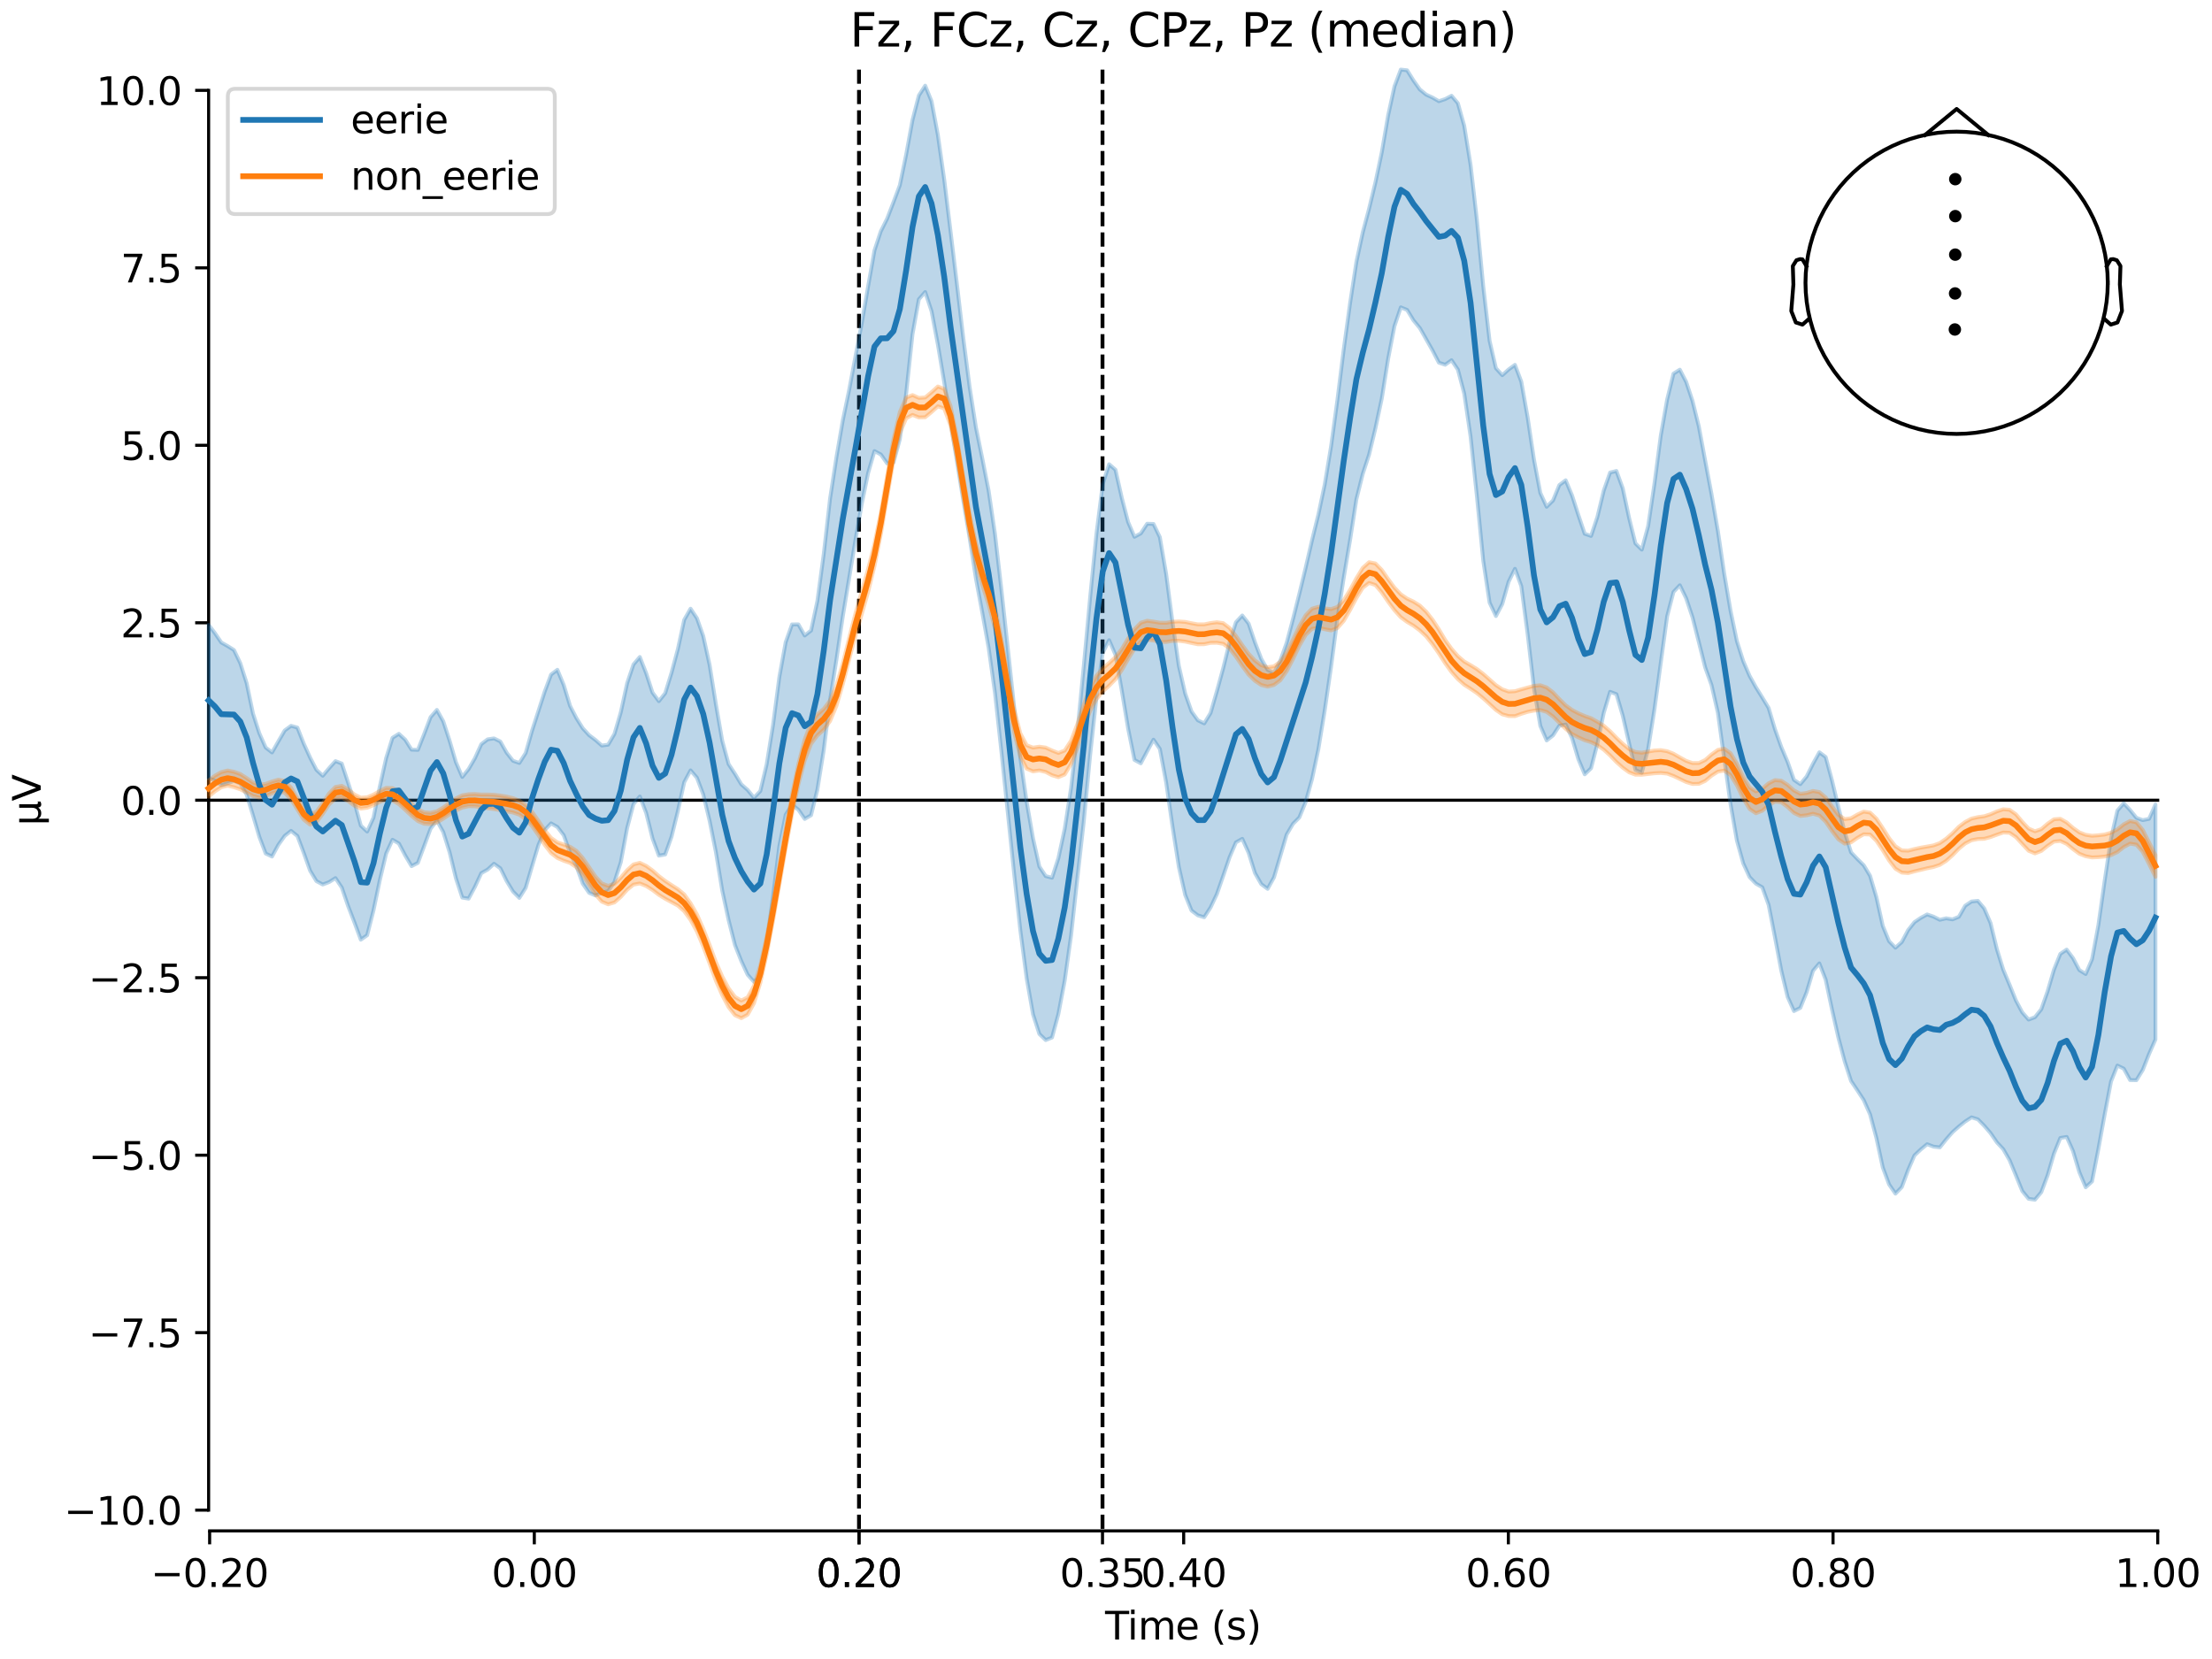 <?xml version="1.0" encoding="utf-8" standalone="no"?>
<!DOCTYPE svg PUBLIC "-//W3C//DTD SVG 1.1//EN"
  "http://www.w3.org/Graphics/SVG/1.1/DTD/svg11.dtd">
<svg xmlns:xlink="http://www.w3.org/1999/xlink" width="576pt" height="432pt" viewBox="0 0 576 432" xmlns="http://www.w3.org/2000/svg" version="1.1">
 <defs>
  <style type="text/css">*{stroke-linejoin: round; stroke-linecap: butt}</style>
 </defs>
 <g id="figure_1">
  <g id="patch_1">
   <path d="M 0 432 
L 576 432 
L 576 0 
L 0 0 
z
" style="fill: #ffffff"/>
  </g>
  <g id="axes_1">
   <g id="patch_2">
    <path d="M 54.324 398.644 
L 561.867 398.644 
L 561.867 18.118 
L 54.324 18.118 
L 54.324 398.644 
z
" style="fill: none; opacity: 0"/>
   </g>
   <g id="patch_3">
    <path d="M 54.324 393.226 
L 54.324 23.536 
" style="fill: none; stroke: #000000; stroke-width: 0.8; stroke-linejoin: miter; stroke-linecap: square"/>
   </g>
   <g id="LineCollection_1">
    <path d="M 223.681 18.118 
L 223.681 398.644 
" clip-path="url(#p70c4ff7793)" style="fill: none; stroke-dasharray: 3.7,1.6; stroke-dashoffset: 0; stroke: #000000"/>
    <path d="M 287.091 18.118 
L 287.091 398.644 
" clip-path="url(#p70c4ff7793)" style="fill: none; stroke-dasharray: 3.7,1.6; stroke-dashoffset: 0; stroke: #000000"/>
   </g>
   <g id="matplotlib.axis_1">
    <g id="xtick_1">
     <g id="line2d_1">
      <defs>
       <path id="m3a6f4f3803" d="M 0 0 
L 0 3.5 
" style="stroke: #000000; stroke-width: 0.8"/>
      </defs>
      <g>
       <use xlink:href="#m3a6f4f3803" x="54.588" y="398.644" style="stroke: #000000; stroke-width: 0.8"/>
      </g>
     </g>
     <g id="text_1">
      <!-- −0.20 -->
      <g transform="translate(39.265 413.242) scale(0.1 -0.1)">
       <defs>
        <path id="DejaVuSans-2212" d="M 678 2272 
L 4684 2272 
L 4684 1741 
L 678 1741 
L 678 2272 
z
" transform="scale(0.016)"/>
        <path id="DejaVuSans-30" d="M 2034 4250 
Q 1547 4250 1301 3770 
Q 1056 3291 1056 2328 
Q 1056 1369 1301 889 
Q 1547 409 2034 409 
Q 2525 409 2770 889 
Q 3016 1369 3016 2328 
Q 3016 3291 2770 3770 
Q 2525 4250 2034 4250 
z
M 2034 4750 
Q 2819 4750 3233 4129 
Q 3647 3509 3647 2328 
Q 3647 1150 3233 529 
Q 2819 -91 2034 -91 
Q 1250 -91 836 529 
Q 422 1150 422 2328 
Q 422 3509 836 4129 
Q 1250 4750 2034 4750 
z
" transform="scale(0.016)"/>
        <path id="DejaVuSans-2e" d="M 684 794 
L 1344 794 
L 1344 0 
L 684 0 
L 684 794 
z
" transform="scale(0.016)"/>
        <path id="DejaVuSans-32" d="M 1228 531 
L 3431 531 
L 3431 0 
L 469 0 
L 469 531 
Q 828 903 1448 1529 
Q 2069 2156 2228 2338 
Q 2531 2678 2651 2914 
Q 2772 3150 2772 3378 
Q 2772 3750 2511 3984 
Q 2250 4219 1831 4219 
Q 1534 4219 1204 4116 
Q 875 4013 500 3803 
L 500 4441 
Q 881 4594 1212 4672 
Q 1544 4750 1819 4750 
Q 2544 4750 2975 4387 
Q 3406 4025 3406 3419 
Q 3406 3131 3298 2873 
Q 3191 2616 2906 2266 
Q 2828 2175 2409 1742 
Q 1991 1309 1228 531 
z
" transform="scale(0.016)"/>
       </defs>
       <use xlink:href="#DejaVuSans-2212"/>
       <use xlink:href="#DejaVuSans-30" transform="translate(83.789 0)"/>
       <use xlink:href="#DejaVuSans-2e" transform="translate(147.412 0)"/>
       <use xlink:href="#DejaVuSans-32" transform="translate(179.199 0)"/>
       <use xlink:href="#DejaVuSans-30" transform="translate(242.822 0)"/>
      </g>
     </g>
    </g>
    <g id="xtick_2">
     <g id="line2d_2">
      <g>
       <use xlink:href="#m3a6f4f3803" x="139.134" y="398.644" style="stroke: #000000; stroke-width: 0.8"/>
      </g>
     </g>
     <g id="text_2">
      <!-- 0.00 -->
      <g transform="translate(128.002 413.242) scale(0.1 -0.1)">
       <use xlink:href="#DejaVuSans-30"/>
       <use xlink:href="#DejaVuSans-2e" transform="translate(63.623 0)"/>
       <use xlink:href="#DejaVuSans-30" transform="translate(95.41 0)"/>
       <use xlink:href="#DejaVuSans-30" transform="translate(159.033 0)"/>
      </g>
     </g>
    </g>
    <g id="xtick_3">
     <g id="line2d_3">
      <g>
       <use xlink:href="#m3a6f4f3803" x="223.681" y="398.644" style="stroke: #000000; stroke-width: 0.8"/>
      </g>
     </g>
     <g id="text_3">
      <!-- 0.20 -->
      <g transform="translate(212.548 413.242) scale(0.1 -0.1)">
       <use xlink:href="#DejaVuSans-30"/>
       <use xlink:href="#DejaVuSans-2e" transform="translate(63.623 0)"/>
       <use xlink:href="#DejaVuSans-32" transform="translate(95.41 0)"/>
       <use xlink:href="#DejaVuSans-30" transform="translate(159.033 0)"/>
      </g>
     </g>
    </g>
    <g id="xtick_4">
     <g id="line2d_4">
      <g>
       <use xlink:href="#m3a6f4f3803" x="223.681" y="398.644" style="stroke: #000000; stroke-width: 0.8"/>
      </g>
     </g>
     <g id="text_4">
      <!-- 0.20 -->
      <g transform="translate(212.548 413.242) scale(0.1 -0.1)">
       <use xlink:href="#DejaVuSans-30"/>
       <use xlink:href="#DejaVuSans-2e" transform="translate(63.623 0)"/>
       <use xlink:href="#DejaVuSans-32" transform="translate(95.41 0)"/>
       <use xlink:href="#DejaVuSans-30" transform="translate(159.033 0)"/>
      </g>
     </g>
    </g>
    <g id="xtick_5">
     <g id="line2d_5">
      <g>
       <use xlink:href="#m3a6f4f3803" x="287.091" y="398.644" style="stroke: #000000; stroke-width: 0.8"/>
      </g>
     </g>
     <g id="text_5">
      <!-- 0.35 -->
      <g transform="translate(275.958 413.242) scale(0.1 -0.1)">
       <defs>
        <path id="DejaVuSans-33" d="M 2597 2516 
Q 3050 2419 3304 2112 
Q 3559 1806 3559 1356 
Q 3559 666 3084 287 
Q 2609 -91 1734 -91 
Q 1441 -91 1130 -33 
Q 819 25 488 141 
L 488 750 
Q 750 597 1062 519 
Q 1375 441 1716 441 
Q 2309 441 2620 675 
Q 2931 909 2931 1356 
Q 2931 1769 2642 2001 
Q 2353 2234 1838 2234 
L 1294 2234 
L 1294 2753 
L 1863 2753 
Q 2328 2753 2575 2939 
Q 2822 3125 2822 3475 
Q 2822 3834 2567 4026 
Q 2313 4219 1838 4219 
Q 1578 4219 1281 4162 
Q 984 4106 628 3988 
L 628 4550 
Q 988 4650 1302 4700 
Q 1616 4750 1894 4750 
Q 2613 4750 3031 4423 
Q 3450 4097 3450 3541 
Q 3450 3153 3228 2886 
Q 3006 2619 2597 2516 
z
" transform="scale(0.016)"/>
        <path id="DejaVuSans-35" d="M 691 4666 
L 3169 4666 
L 3169 4134 
L 1269 4134 
L 1269 2991 
Q 1406 3038 1543 3061 
Q 1681 3084 1819 3084 
Q 2600 3084 3056 2656 
Q 3513 2228 3513 1497 
Q 3513 744 3044 326 
Q 2575 -91 1722 -91 
Q 1428 -91 1123 -41 
Q 819 9 494 109 
L 494 744 
Q 775 591 1075 516 
Q 1375 441 1709 441 
Q 2250 441 2565 725 
Q 2881 1009 2881 1497 
Q 2881 1984 2565 2268 
Q 2250 2553 1709 2553 
Q 1456 2553 1204 2497 
Q 953 2441 691 2322 
L 691 4666 
z
" transform="scale(0.016)"/>
       </defs>
       <use xlink:href="#DejaVuSans-30"/>
       <use xlink:href="#DejaVuSans-2e" transform="translate(63.623 0)"/>
       <use xlink:href="#DejaVuSans-33" transform="translate(95.41 0)"/>
       <use xlink:href="#DejaVuSans-35" transform="translate(159.033 0)"/>
      </g>
     </g>
    </g>
    <g id="xtick_6">
     <g id="line2d_6">
      <g>
       <use xlink:href="#m3a6f4f3803" x="308.227" y="398.644" style="stroke: #000000; stroke-width: 0.8"/>
      </g>
     </g>
     <g id="text_6">
      <!-- 0.40 -->
      <g transform="translate(297.095 413.242) scale(0.1 -0.1)">
       <defs>
        <path id="DejaVuSans-34" d="M 2419 4116 
L 825 1625 
L 2419 1625 
L 2419 4116 
z
M 2253 4666 
L 3047 4666 
L 3047 1625 
L 3713 1625 
L 3713 1100 
L 3047 1100 
L 3047 0 
L 2419 0 
L 2419 1100 
L 313 1100 
L 313 1709 
L 2253 4666 
z
" transform="scale(0.016)"/>
       </defs>
       <use xlink:href="#DejaVuSans-30"/>
       <use xlink:href="#DejaVuSans-2e" transform="translate(63.623 0)"/>
       <use xlink:href="#DejaVuSans-34" transform="translate(95.41 0)"/>
       <use xlink:href="#DejaVuSans-30" transform="translate(159.033 0)"/>
      </g>
     </g>
    </g>
    <g id="xtick_7">
     <g id="line2d_7">
      <g>
       <use xlink:href="#m3a6f4f3803" x="392.774" y="398.644" style="stroke: #000000; stroke-width: 0.8"/>
      </g>
     </g>
     <g id="text_7">
      <!-- 0.60 -->
      <g transform="translate(381.641 413.242) scale(0.1 -0.1)">
       <defs>
        <path id="DejaVuSans-36" d="M 2113 2584 
Q 1688 2584 1439 2293 
Q 1191 2003 1191 1497 
Q 1191 994 1439 701 
Q 1688 409 2113 409 
Q 2538 409 2786 701 
Q 3034 994 3034 1497 
Q 3034 2003 2786 2293 
Q 2538 2584 2113 2584 
z
M 3366 4563 
L 3366 3988 
Q 3128 4100 2886 4159 
Q 2644 4219 2406 4219 
Q 1781 4219 1451 3797 
Q 1122 3375 1075 2522 
Q 1259 2794 1537 2939 
Q 1816 3084 2150 3084 
Q 2853 3084 3261 2657 
Q 3669 2231 3669 1497 
Q 3669 778 3244 343 
Q 2819 -91 2113 -91 
Q 1303 -91 875 529 
Q 447 1150 447 2328 
Q 447 3434 972 4092 
Q 1497 4750 2381 4750 
Q 2619 4750 2861 4703 
Q 3103 4656 3366 4563 
z
" transform="scale(0.016)"/>
       </defs>
       <use xlink:href="#DejaVuSans-30"/>
       <use xlink:href="#DejaVuSans-2e" transform="translate(63.623 0)"/>
       <use xlink:href="#DejaVuSans-36" transform="translate(95.41 0)"/>
       <use xlink:href="#DejaVuSans-30" transform="translate(159.033 0)"/>
      </g>
     </g>
    </g>
    <g id="xtick_8">
     <g id="line2d_8">
      <g>
       <use xlink:href="#m3a6f4f3803" x="477.32" y="398.644" style="stroke: #000000; stroke-width: 0.8"/>
      </g>
     </g>
     <g id="text_8">
      <!-- 0.80 -->
      <g transform="translate(466.188 413.242) scale(0.1 -0.1)">
       <defs>
        <path id="DejaVuSans-38" d="M 2034 2216 
Q 1584 2216 1326 1975 
Q 1069 1734 1069 1313 
Q 1069 891 1326 650 
Q 1584 409 2034 409 
Q 2484 409 2743 651 
Q 3003 894 3003 1313 
Q 3003 1734 2745 1975 
Q 2488 2216 2034 2216 
z
M 1403 2484 
Q 997 2584 770 2862 
Q 544 3141 544 3541 
Q 544 4100 942 4425 
Q 1341 4750 2034 4750 
Q 2731 4750 3128 4425 
Q 3525 4100 3525 3541 
Q 3525 3141 3298 2862 
Q 3072 2584 2669 2484 
Q 3125 2378 3379 2068 
Q 3634 1759 3634 1313 
Q 3634 634 3220 271 
Q 2806 -91 2034 -91 
Q 1263 -91 848 271 
Q 434 634 434 1313 
Q 434 1759 690 2068 
Q 947 2378 1403 2484 
z
M 1172 3481 
Q 1172 3119 1398 2916 
Q 1625 2713 2034 2713 
Q 2441 2713 2670 2916 
Q 2900 3119 2900 3481 
Q 2900 3844 2670 4047 
Q 2441 4250 2034 4250 
Q 1625 4250 1398 4047 
Q 1172 3844 1172 3481 
z
" transform="scale(0.016)"/>
       </defs>
       <use xlink:href="#DejaVuSans-30"/>
       <use xlink:href="#DejaVuSans-2e" transform="translate(63.623 0)"/>
       <use xlink:href="#DejaVuSans-38" transform="translate(95.41 0)"/>
       <use xlink:href="#DejaVuSans-30" transform="translate(159.033 0)"/>
      </g>
     </g>
    </g>
    <g id="xtick_9">
     <g id="line2d_9">
      <g>
       <use xlink:href="#m3a6f4f3803" x="561.867" y="398.644" style="stroke: #000000; stroke-width: 0.8"/>
      </g>
     </g>
     <g id="text_9">
      <!-- 1.00 -->
      <g transform="translate(550.734 413.242) scale(0.1 -0.1)">
       <defs>
        <path id="DejaVuSans-31" d="M 794 531 
L 1825 531 
L 1825 4091 
L 703 3866 
L 703 4441 
L 1819 4666 
L 2450 4666 
L 2450 531 
L 3481 531 
L 3481 0 
L 794 0 
L 794 531 
z
" transform="scale(0.016)"/>
       </defs>
       <use xlink:href="#DejaVuSans-31"/>
       <use xlink:href="#DejaVuSans-2e" transform="translate(63.623 0)"/>
       <use xlink:href="#DejaVuSans-30" transform="translate(95.41 0)"/>
       <use xlink:href="#DejaVuSans-30" transform="translate(159.033 0)"/>
      </g>
     </g>
    </g>
    <g id="text_10">
     <!-- Time (s) -->
     <g transform="translate(287.766 426.92) scale(0.1 -0.1)">
      <defs>
       <path id="DejaVuSans-54" d="M -19 4666 
L 3928 4666 
L 3928 4134 
L 2272 4134 
L 2272 0 
L 1638 0 
L 1638 4134 
L -19 4134 
L -19 4666 
z
" transform="scale(0.016)"/>
       <path id="DejaVuSans-69" d="M 603 3500 
L 1178 3500 
L 1178 0 
L 603 0 
L 603 3500 
z
M 603 4863 
L 1178 4863 
L 1178 4134 
L 603 4134 
L 603 4863 
z
" transform="scale(0.016)"/>
       <path id="DejaVuSans-6d" d="M 3328 2828 
Q 3544 3216 3844 3400 
Q 4144 3584 4550 3584 
Q 5097 3584 5394 3201 
Q 5691 2819 5691 2113 
L 5691 0 
L 5113 0 
L 5113 2094 
Q 5113 2597 4934 2840 
Q 4756 3084 4391 3084 
Q 3944 3084 3684 2787 
Q 3425 2491 3425 1978 
L 3425 0 
L 2847 0 
L 2847 2094 
Q 2847 2600 2669 2842 
Q 2491 3084 2119 3084 
Q 1678 3084 1418 2786 
Q 1159 2488 1159 1978 
L 1159 0 
L 581 0 
L 581 3500 
L 1159 3500 
L 1159 2956 
Q 1356 3278 1631 3431 
Q 1906 3584 2284 3584 
Q 2666 3584 2933 3390 
Q 3200 3197 3328 2828 
z
" transform="scale(0.016)"/>
       <path id="DejaVuSans-65" d="M 3597 1894 
L 3597 1613 
L 953 1613 
Q 991 1019 1311 708 
Q 1631 397 2203 397 
Q 2534 397 2845 478 
Q 3156 559 3463 722 
L 3463 178 
Q 3153 47 2828 -22 
Q 2503 -91 2169 -91 
Q 1331 -91 842 396 
Q 353 884 353 1716 
Q 353 2575 817 3079 
Q 1281 3584 2069 3584 
Q 2775 3584 3186 3129 
Q 3597 2675 3597 1894 
z
M 3022 2063 
Q 3016 2534 2758 2815 
Q 2500 3097 2075 3097 
Q 1594 3097 1305 2825 
Q 1016 2553 972 2059 
L 3022 2063 
z
" transform="scale(0.016)"/>
       <path id="DejaVuSans-20" transform="scale(0.016)"/>
       <path id="DejaVuSans-28" d="M 1984 4856 
Q 1566 4138 1362 3434 
Q 1159 2731 1159 2009 
Q 1159 1288 1364 580 
Q 1569 -128 1984 -844 
L 1484 -844 
Q 1016 -109 783 600 
Q 550 1309 550 2009 
Q 550 2706 781 3412 
Q 1013 4119 1484 4856 
L 1984 4856 
z
" transform="scale(0.016)"/>
       <path id="DejaVuSans-73" d="M 2834 3397 
L 2834 2853 
Q 2591 2978 2328 3040 
Q 2066 3103 1784 3103 
Q 1356 3103 1142 2972 
Q 928 2841 928 2578 
Q 928 2378 1081 2264 
Q 1234 2150 1697 2047 
L 1894 2003 
Q 2506 1872 2764 1633 
Q 3022 1394 3022 966 
Q 3022 478 2636 193 
Q 2250 -91 1575 -91 
Q 1294 -91 989 -36 
Q 684 19 347 128 
L 347 722 
Q 666 556 975 473 
Q 1284 391 1588 391 
Q 1994 391 2212 530 
Q 2431 669 2431 922 
Q 2431 1156 2273 1281 
Q 2116 1406 1581 1522 
L 1381 1569 
Q 847 1681 609 1914 
Q 372 2147 372 2553 
Q 372 3047 722 3315 
Q 1072 3584 1716 3584 
Q 2034 3584 2315 3537 
Q 2597 3491 2834 3397 
z
" transform="scale(0.016)"/>
       <path id="DejaVuSans-29" d="M 513 4856 
L 1013 4856 
Q 1481 4119 1714 3412 
Q 1947 2706 1947 2009 
Q 1947 1309 1714 600 
Q 1481 -109 1013 -844 
L 513 -844 
Q 928 -128 1133 580 
Q 1338 1288 1338 2009 
Q 1338 2731 1133 3434 
Q 928 4138 513 4856 
z
" transform="scale(0.016)"/>
      </defs>
      <use xlink:href="#DejaVuSans-54"/>
      <use xlink:href="#DejaVuSans-69" transform="translate(57.959 0)"/>
      <use xlink:href="#DejaVuSans-6d" transform="translate(85.742 0)"/>
      <use xlink:href="#DejaVuSans-65" transform="translate(183.154 0)"/>
      <use xlink:href="#DejaVuSans-20" transform="translate(244.678 0)"/>
      <use xlink:href="#DejaVuSans-28" transform="translate(276.465 0)"/>
      <use xlink:href="#DejaVuSans-73" transform="translate(315.479 0)"/>
      <use xlink:href="#DejaVuSans-29" transform="translate(367.578 0)"/>
     </g>
    </g>
   </g>
   <g id="matplotlib.axis_2">
    <g id="ytick_1">
     <g id="line2d_10">
      <defs>
       <path id="me6ed3f6a22" d="M 0 0 
L -3.5 0 
" style="stroke: #000000; stroke-width: 0.8"/>
      </defs>
      <g>
       <use xlink:href="#me6ed3f6a22" x="54.324" y="393.226" style="stroke: #000000; stroke-width: 0.8"/>
      </g>
     </g>
     <g id="text_11">
      <!-- −10.0 -->
      <g transform="translate(16.678 397.025) scale(0.1 -0.1)">
       <use xlink:href="#DejaVuSans-2212"/>
       <use xlink:href="#DejaVuSans-31" transform="translate(83.789 0)"/>
       <use xlink:href="#DejaVuSans-30" transform="translate(147.412 0)"/>
       <use xlink:href="#DejaVuSans-2e" transform="translate(211.035 0)"/>
       <use xlink:href="#DejaVuSans-30" transform="translate(242.822 0)"/>
      </g>
     </g>
    </g>
    <g id="ytick_2">
     <g id="line2d_11">
      <g>
       <use xlink:href="#me6ed3f6a22" x="54.324" y="347.014" style="stroke: #000000; stroke-width: 0.8"/>
      </g>
     </g>
     <g id="text_12">
      <!-- −7.5 -->
      <g transform="translate(23.041 350.814) scale(0.1 -0.1)">
       <defs>
        <path id="DejaVuSans-37" d="M 525 4666 
L 3525 4666 
L 3525 4397 
L 1831 0 
L 1172 0 
L 2766 4134 
L 525 4134 
L 525 4666 
z
" transform="scale(0.016)"/>
       </defs>
       <use xlink:href="#DejaVuSans-2212"/>
       <use xlink:href="#DejaVuSans-37" transform="translate(83.789 0)"/>
       <use xlink:href="#DejaVuSans-2e" transform="translate(147.412 0)"/>
       <use xlink:href="#DejaVuSans-35" transform="translate(179.199 0)"/>
      </g>
     </g>
    </g>
    <g id="ytick_3">
     <g id="line2d_12">
      <g>
       <use xlink:href="#me6ed3f6a22" x="54.324" y="300.803" style="stroke: #000000; stroke-width: 0.8"/>
      </g>
     </g>
     <g id="text_13">
      <!-- −5.0 -->
      <g transform="translate(23.041 304.603) scale(0.1 -0.1)">
       <use xlink:href="#DejaVuSans-2212"/>
       <use xlink:href="#DejaVuSans-35" transform="translate(83.789 0)"/>
       <use xlink:href="#DejaVuSans-2e" transform="translate(147.412 0)"/>
       <use xlink:href="#DejaVuSans-30" transform="translate(179.199 0)"/>
      </g>
     </g>
    </g>
    <g id="ytick_4">
     <g id="line2d_13">
      <g>
       <use xlink:href="#me6ed3f6a22" x="54.324" y="254.592" style="stroke: #000000; stroke-width: 0.8"/>
      </g>
     </g>
     <g id="text_14">
      <!-- −2.5 -->
      <g transform="translate(23.041 258.391) scale(0.1 -0.1)">
       <use xlink:href="#DejaVuSans-2212"/>
       <use xlink:href="#DejaVuSans-32" transform="translate(83.789 0)"/>
       <use xlink:href="#DejaVuSans-2e" transform="translate(147.412 0)"/>
       <use xlink:href="#DejaVuSans-35" transform="translate(179.199 0)"/>
      </g>
     </g>
    </g>
    <g id="ytick_5">
     <g id="line2d_14">
      <g>
       <use xlink:href="#me6ed3f6a22" x="54.324" y="208.381" style="stroke: #000000; stroke-width: 0.8"/>
      </g>
     </g>
     <g id="text_15">
      <!-- 0.0 -->
      <g transform="translate(31.421 212.18) scale(0.1 -0.1)">
       <use xlink:href="#DejaVuSans-30"/>
       <use xlink:href="#DejaVuSans-2e" transform="translate(63.623 0)"/>
       <use xlink:href="#DejaVuSans-30" transform="translate(95.41 0)"/>
      </g>
     </g>
    </g>
    <g id="ytick_6">
     <g id="line2d_15">
      <g>
       <use xlink:href="#me6ed3f6a22" x="54.324" y="162.17" style="stroke: #000000; stroke-width: 0.8"/>
      </g>
     </g>
     <g id="text_16">
      <!-- 2.5 -->
      <g transform="translate(31.421 165.969) scale(0.1 -0.1)">
       <use xlink:href="#DejaVuSans-32"/>
       <use xlink:href="#DejaVuSans-2e" transform="translate(63.623 0)"/>
       <use xlink:href="#DejaVuSans-35" transform="translate(95.41 0)"/>
      </g>
     </g>
    </g>
    <g id="ytick_7">
     <g id="line2d_16">
      <g>
       <use xlink:href="#me6ed3f6a22" x="54.324" y="115.959" style="stroke: #000000; stroke-width: 0.8"/>
      </g>
     </g>
     <g id="text_17">
      <!-- 5.0 -->
      <g transform="translate(31.421 119.758) scale(0.1 -0.1)">
       <use xlink:href="#DejaVuSans-35"/>
       <use xlink:href="#DejaVuSans-2e" transform="translate(63.623 0)"/>
       <use xlink:href="#DejaVuSans-30" transform="translate(95.41 0)"/>
      </g>
     </g>
    </g>
    <g id="ytick_8">
     <g id="line2d_17">
      <g>
       <use xlink:href="#me6ed3f6a22" x="54.324" y="69.747" style="stroke: #000000; stroke-width: 0.8"/>
      </g>
     </g>
     <g id="text_18">
      <!-- 7.5 -->
      <g transform="translate(31.421 73.547) scale(0.1 -0.1)">
       <use xlink:href="#DejaVuSans-37"/>
       <use xlink:href="#DejaVuSans-2e" transform="translate(63.623 0)"/>
       <use xlink:href="#DejaVuSans-35" transform="translate(95.41 0)"/>
      </g>
     </g>
    </g>
    <g id="ytick_9">
     <g id="line2d_18">
      <g>
       <use xlink:href="#me6ed3f6a22" x="54.324" y="23.536" style="stroke: #000000; stroke-width: 0.8"/>
      </g>
     </g>
     <g id="text_19">
      <!-- 10.0 -->
      <g transform="translate(25.058 27.335) scale(0.1 -0.1)">
       <use xlink:href="#DejaVuSans-31"/>
       <use xlink:href="#DejaVuSans-30" transform="translate(63.623 0)"/>
       <use xlink:href="#DejaVuSans-2e" transform="translate(127.246 0)"/>
       <use xlink:href="#DejaVuSans-30" transform="translate(159.033 0)"/>
      </g>
     </g>
    </g>
    <g id="text_20">
     <!-- µV -->
     <g transform="translate(10.599 214.982) rotate(-90) scale(0.1 -0.1)">
      <defs>
       <path id="DejaVuSans-b5" d="M 544 -1331 
L 544 3500 
L 1119 3500 
L 1119 1325 
Q 1119 872 1334 640 
Q 1550 409 1972 409 
Q 2434 409 2667 671 
Q 2900 934 2900 1459 
L 2900 3500 
L 3475 3500 
L 3475 806 
Q 3475 619 3529 530 
Q 3584 441 3700 441 
Q 3728 441 3778 458 
Q 3828 475 3916 513 
L 3916 50 
Q 3788 -22 3673 -56 
Q 3559 -91 3450 -91 
Q 3234 -91 3106 31 
Q 2978 153 2931 403 
Q 2775 156 2548 32 
Q 2322 -91 2016 -91 
Q 1697 -91 1473 31 
Q 1250 153 1119 397 
L 1119 -1331 
L 544 -1331 
z
" transform="scale(0.016)"/>
       <path id="DejaVuSans-56" d="M 1831 0 
L 50 4666 
L 709 4666 
L 2188 738 
L 3669 4666 
L 4325 4666 
L 2547 0 
L 1831 0 
z
" transform="scale(0.016)"/>
      </defs>
      <use xlink:href="#DejaVuSans-b5"/>
      <use xlink:href="#DejaVuSans-56" transform="translate(63.623 0)"/>
     </g>
    </g>
   </g>
   <g id="patch_4">
    <path d="M 54.588 398.644 
L 561.867 398.644 
" style="fill: none; stroke: #000000; stroke-width: 0.8; stroke-linejoin: miter; stroke-linecap: square"/>
   </g>
   <g id="patch_5">
    <path d="M 54.324 208.381 
L 561.867 208.381 
" style="fill: none; stroke: #000000; stroke-width: 0.8; stroke-linejoin: miter; stroke-linecap: square"/>
   </g>
   <g id="text_21">
    <!-- Fz, FCz, Cz, CPz, Pz (median) -->
    <g transform="translate(221.308 12.118) scale(0.12 -0.12)">
     <defs>
      <path id="DejaVuSans-46" d="M 628 4666 
L 3309 4666 
L 3309 4134 
L 1259 4134 
L 1259 2759 
L 3109 2759 
L 3109 2228 
L 1259 2228 
L 1259 0 
L 628 0 
L 628 4666 
z
" transform="scale(0.016)"/>
      <path id="DejaVuSans-7a" d="M 353 3500 
L 3084 3500 
L 3084 2975 
L 922 459 
L 3084 459 
L 3084 0 
L 275 0 
L 275 525 
L 2438 3041 
L 353 3041 
L 353 3500 
z
" transform="scale(0.016)"/>
      <path id="DejaVuSans-2c" d="M 750 794 
L 1409 794 
L 1409 256 
L 897 -744 
L 494 -744 
L 750 256 
L 750 794 
z
" transform="scale(0.016)"/>
      <path id="DejaVuSans-43" d="M 4122 4306 
L 4122 3641 
Q 3803 3938 3442 4084 
Q 3081 4231 2675 4231 
Q 1875 4231 1450 3742 
Q 1025 3253 1025 2328 
Q 1025 1406 1450 917 
Q 1875 428 2675 428 
Q 3081 428 3442 575 
Q 3803 722 4122 1019 
L 4122 359 
Q 3791 134 3420 21 
Q 3050 -91 2638 -91 
Q 1578 -91 968 557 
Q 359 1206 359 2328 
Q 359 3453 968 4101 
Q 1578 4750 2638 4750 
Q 3056 4750 3426 4639 
Q 3797 4528 4122 4306 
z
" transform="scale(0.016)"/>
      <path id="DejaVuSans-50" d="M 1259 4147 
L 1259 2394 
L 2053 2394 
Q 2494 2394 2734 2622 
Q 2975 2850 2975 3272 
Q 2975 3691 2734 3919 
Q 2494 4147 2053 4147 
L 1259 4147 
z
M 628 4666 
L 2053 4666 
Q 2838 4666 3239 4311 
Q 3641 3956 3641 3272 
Q 3641 2581 3239 2228 
Q 2838 1875 2053 1875 
L 1259 1875 
L 1259 0 
L 628 0 
L 628 4666 
z
" transform="scale(0.016)"/>
      <path id="DejaVuSans-64" d="M 2906 2969 
L 2906 4863 
L 3481 4863 
L 3481 0 
L 2906 0 
L 2906 525 
Q 2725 213 2448 61 
Q 2172 -91 1784 -91 
Q 1150 -91 751 415 
Q 353 922 353 1747 
Q 353 2572 751 3078 
Q 1150 3584 1784 3584 
Q 2172 3584 2448 3432 
Q 2725 3281 2906 2969 
z
M 947 1747 
Q 947 1113 1208 752 
Q 1469 391 1925 391 
Q 2381 391 2643 752 
Q 2906 1113 2906 1747 
Q 2906 2381 2643 2742 
Q 2381 3103 1925 3103 
Q 1469 3103 1208 2742 
Q 947 2381 947 1747 
z
" transform="scale(0.016)"/>
      <path id="DejaVuSans-61" d="M 2194 1759 
Q 1497 1759 1228 1600 
Q 959 1441 959 1056 
Q 959 750 1161 570 
Q 1363 391 1709 391 
Q 2188 391 2477 730 
Q 2766 1069 2766 1631 
L 2766 1759 
L 2194 1759 
z
M 3341 1997 
L 3341 0 
L 2766 0 
L 2766 531 
Q 2569 213 2275 61 
Q 1981 -91 1556 -91 
Q 1019 -91 701 211 
Q 384 513 384 1019 
Q 384 1609 779 1909 
Q 1175 2209 1959 2209 
L 2766 2209 
L 2766 2266 
Q 2766 2663 2505 2880 
Q 2244 3097 1772 3097 
Q 1472 3097 1187 3025 
Q 903 2953 641 2809 
L 641 3341 
Q 956 3463 1253 3523 
Q 1550 3584 1831 3584 
Q 2591 3584 2966 3190 
Q 3341 2797 3341 1997 
z
" transform="scale(0.016)"/>
      <path id="DejaVuSans-6e" d="M 3513 2113 
L 3513 0 
L 2938 0 
L 2938 2094 
Q 2938 2591 2744 2837 
Q 2550 3084 2163 3084 
Q 1697 3084 1428 2787 
Q 1159 2491 1159 1978 
L 1159 0 
L 581 0 
L 581 3500 
L 1159 3500 
L 1159 2956 
Q 1366 3272 1645 3428 
Q 1925 3584 2291 3584 
Q 2894 3584 3203 3211 
Q 3513 2838 3513 2113 
z
" transform="scale(0.016)"/>
     </defs>
     <use xlink:href="#DejaVuSans-46"/>
     <use xlink:href="#DejaVuSans-7a" transform="translate(57.52 0)"/>
     <use xlink:href="#DejaVuSans-2c" transform="translate(110.01 0)"/>
     <use xlink:href="#DejaVuSans-20" transform="translate(141.797 0)"/>
     <use xlink:href="#DejaVuSans-46" transform="translate(173.584 0)"/>
     <use xlink:href="#DejaVuSans-43" transform="translate(231.104 0)"/>
     <use xlink:href="#DejaVuSans-7a" transform="translate(300.928 0)"/>
     <use xlink:href="#DejaVuSans-2c" transform="translate(353.418 0)"/>
     <use xlink:href="#DejaVuSans-20" transform="translate(385.205 0)"/>
     <use xlink:href="#DejaVuSans-43" transform="translate(416.992 0)"/>
     <use xlink:href="#DejaVuSans-7a" transform="translate(486.816 0)"/>
     <use xlink:href="#DejaVuSans-2c" transform="translate(539.307 0)"/>
     <use xlink:href="#DejaVuSans-20" transform="translate(571.094 0)"/>
     <use xlink:href="#DejaVuSans-43" transform="translate(602.881 0)"/>
     <use xlink:href="#DejaVuSans-50" transform="translate(672.705 0)"/>
     <use xlink:href="#DejaVuSans-7a" transform="translate(733.008 0)"/>
     <use xlink:href="#DejaVuSans-2c" transform="translate(785.498 0)"/>
     <use xlink:href="#DejaVuSans-20" transform="translate(817.285 0)"/>
     <use xlink:href="#DejaVuSans-50" transform="translate(849.072 0)"/>
     <use xlink:href="#DejaVuSans-7a" transform="translate(909.375 0)"/>
     <use xlink:href="#DejaVuSans-20" transform="translate(961.865 0)"/>
     <use xlink:href="#DejaVuSans-28" transform="translate(993.652 0)"/>
     <use xlink:href="#DejaVuSans-6d" transform="translate(1032.666 0)"/>
     <use xlink:href="#DejaVuSans-65" transform="translate(1130.078 0)"/>
     <use xlink:href="#DejaVuSans-64" transform="translate(1191.602 0)"/>
     <use xlink:href="#DejaVuSans-69" transform="translate(1255.078 0)"/>
     <use xlink:href="#DejaVuSans-61" transform="translate(1282.861 0)"/>
     <use xlink:href="#DejaVuSans-6e" transform="translate(1344.141 0)"/>
     <use xlink:href="#DejaVuSans-29" transform="translate(1407.52 0)"/>
    </g>
   </g>
   <g id="legend_1">
    <g id="patch_6">
     <path d="M 61.324 55.753 
L 142.466 55.753 
Q 144.466 55.753 144.466 53.753 
L 144.466 25.118 
Q 144.466 23.118 142.466 23.118 
L 61.324 23.118 
Q 59.324 23.118 59.324 25.118 
L 59.324 53.753 
Q 59.324 55.753 61.324 55.753 
z
" style="fill: #ffffff; opacity: 0.8; stroke: #cccccc; stroke-linejoin: miter"/>
    </g>
    <g id="line2d_19">
     <path d="M 63.324 31.217 
L 73.324 31.217 
L 83.324 31.217 
" style="fill: none; stroke: #1f77b4; stroke-width: 1.5; stroke-linecap: square"/>
    </g>
    <g id="text_22">
     <!-- eerie -->
     <g transform="translate(91.324 34.717) scale(0.1 -0.1)">
      <defs>
       <path id="DejaVuSans-72" d="M 2631 2963 
Q 2534 3019 2420 3045 
Q 2306 3072 2169 3072 
Q 1681 3072 1420 2755 
Q 1159 2438 1159 1844 
L 1159 0 
L 581 0 
L 581 3500 
L 1159 3500 
L 1159 2956 
Q 1341 3275 1631 3429 
Q 1922 3584 2338 3584 
Q 2397 3584 2469 3576 
Q 2541 3569 2628 3553 
L 2631 2963 
z
" transform="scale(0.016)"/>
      </defs>
      <use xlink:href="#DejaVuSans-65"/>
      <use xlink:href="#DejaVuSans-65" transform="translate(61.523 0)"/>
      <use xlink:href="#DejaVuSans-72" transform="translate(123.047 0)"/>
      <use xlink:href="#DejaVuSans-69" transform="translate(164.16 0)"/>
      <use xlink:href="#DejaVuSans-65" transform="translate(191.943 0)"/>
     </g>
    </g>
    <g id="line2d_20">
     <path d="M 63.324 45.895 
L 73.324 45.895 
L 83.324 45.895 
" style="fill: none; stroke: #ff7f0e; stroke-width: 1.5; stroke-linecap: square"/>
    </g>
    <g id="text_23">
     <!-- non_eerie -->
     <g transform="translate(91.324 49.395) scale(0.1 -0.1)">
      <defs>
       <path id="DejaVuSans-6f" d="M 1959 3097 
Q 1497 3097 1228 2736 
Q 959 2375 959 1747 
Q 959 1119 1226 758 
Q 1494 397 1959 397 
Q 2419 397 2687 759 
Q 2956 1122 2956 1747 
Q 2956 2369 2687 2733 
Q 2419 3097 1959 3097 
z
M 1959 3584 
Q 2709 3584 3137 3096 
Q 3566 2609 3566 1747 
Q 3566 888 3137 398 
Q 2709 -91 1959 -91 
Q 1206 -91 779 398 
Q 353 888 353 1747 
Q 353 2609 779 3096 
Q 1206 3584 1959 3584 
z
" transform="scale(0.016)"/>
       <path id="DejaVuSans-5f" d="M 3263 -1063 
L 3263 -1509 
L -63 -1509 
L -63 -1063 
L 3263 -1063 
z
" transform="scale(0.016)"/>
      </defs>
      <use xlink:href="#DejaVuSans-6e"/>
      <use xlink:href="#DejaVuSans-6f" transform="translate(63.379 0)"/>
      <use xlink:href="#DejaVuSans-6e" transform="translate(124.561 0)"/>
      <use xlink:href="#DejaVuSans-5f" transform="translate(187.939 0)"/>
      <use xlink:href="#DejaVuSans-65" transform="translate(237.939 0)"/>
      <use xlink:href="#DejaVuSans-65" transform="translate(299.463 0)"/>
      <use xlink:href="#DejaVuSans-72" transform="translate(360.986 0)"/>
      <use xlink:href="#DejaVuSans-69" transform="translate(402.1 0)"/>
      <use xlink:href="#DejaVuSans-65" transform="translate(429.883 0)"/>
     </g>
    </g>
   </g>
   <g id="FillBetweenPolyCollection_1">
    <defs>
     <path id="mb8a1c4b126" d="M 54.324 -269.278 
L 54.324 -229.354 
L 55.975 -228.725 
L 57.626 -227.536 
L 59.278 -228.047 
L 60.929 -228.656 
L 62.58 -227.975 
L 64.231 -225.049 
L 65.883 -219.668 
L 67.534 -214.071 
L 69.185 -209.74 
L 70.837 -208.959 
L 72.488 -212.006 
L 74.139 -214.332 
L 75.791 -215.644 
L 77.442 -214.308 
L 79.093 -209.914 
L 80.744 -205.281 
L 82.396 -202.551 
L 84.047 -201.674 
L 85.698 -202.303 
L 87.35 -203.346 
L 89.001 -200.881 
L 90.652 -196.053 
L 92.304 -191.774 
L 93.955 -187.309 
L 95.606 -188.462 
L 97.257 -194.928 
L 98.909 -202.819 
L 100.56 -209.734 
L 102.211 -213.328 
L 103.863 -212.36 
L 105.514 -209.241 
L 107.165 -206.456 
L 108.817 -207.306 
L 110.468 -211.734 
L 112.119 -216.203 
L 113.77 -218.316 
L 115.422 -215.323 
L 117.073 -210.077 
L 118.724 -203.277 
L 120.376 -198.266 
L 122.027 -198 
L 123.678 -201.077 
L 125.33 -204.634 
L 126.981 -205.564 
L 128.632 -207.082 
L 130.283 -205.9 
L 131.935 -202.569 
L 133.586 -199.837 
L 135.237 -198.185 
L 136.889 -200.806 
L 138.54 -206.385 
L 140.191 -211.912 
L 141.843 -215.829 
L 143.494 -217.601 
L 145.145 -216.651 
L 146.796 -214.485 
L 148.448 -209.9 
L 150.099 -206.417 
L 151.75 -201.902 
L 153.402 -199.507 
L 155.053 -198.825 
L 156.704 -199.535 
L 158.356 -199.956 
L 160.007 -202.35 
L 161.658 -207.484 
L 163.309 -216.367 
L 164.961 -222.618 
L 166.612 -224.597 
L 168.263 -220.294 
L 169.915 -213.67 
L 171.566 -209.196 
L 173.217 -209.495 
L 174.869 -214.126 
L 176.52 -220.805 
L 178.171 -228.288 
L 179.822 -231.397 
L 181.474 -229.479 
L 183.125 -225.111 
L 184.776 -218.274 
L 186.428 -210.054 
L 188.079 -200.047 
L 189.73 -192.392 
L 191.381 -185.912 
L 193.033 -181.748 
L 194.684 -178.173 
L 196.335 -176.34 
L 197.987 -177.65 
L 199.638 -186.014 
L 201.289 -198.651 
L 202.941 -211.725 
L 204.592 -219.845 
L 206.243 -222.477 
L 207.894 -221.147 
L 209.546 -218.747 
L 211.197 -219.712 
L 212.848 -226.39 
L 214.5 -236.649 
L 216.151 -249.761 
L 217.802 -260.198 
L 219.454 -271.431 
L 221.105 -281.38 
L 222.756 -291.385 
L 224.407 -300.793 
L 226.059 -308.82 
L 227.71 -314.534 
L 229.361 -313.662 
L 231.013 -311.321 
L 232.664 -311.589 
L 234.315 -317.608 
L 235.967 -329.541 
L 237.618 -344.973 
L 239.269 -354.076 
L 240.92 -355.955 
L 242.572 -350.967 
L 244.223 -342.248 
L 245.874 -332.427 
L 247.526 -322.003 
L 249.177 -311.903 
L 250.828 -301.733 
L 252.48 -291.976 
L 254.131 -281.314 
L 255.782 -272.49 
L 257.433 -263.335 
L 259.085 -251.604 
L 260.736 -236.549 
L 262.387 -220.752 
L 264.039 -204.854 
L 265.69 -189.782 
L 267.341 -177.235 
L 268.993 -167.882 
L 270.644 -162.75 
L 272.295 -161.162 
L 273.946 -161.831 
L 275.598 -167.933 
L 277.249 -176.632 
L 278.9 -188.355 
L 280.552 -203.35 
L 282.203 -217.978 
L 283.854 -235.187 
L 285.506 -250.286 
L 287.157 -262.019 
L 288.808 -265.298 
L 290.459 -261.497 
L 292.111 -252.149 
L 293.762 -242.252 
L 295.413 -234.118 
L 297.065 -233.228 
L 298.716 -236.35 
L 300.367 -239.389 
L 302.019 -236.99 
L 303.67 -228.225 
L 305.321 -216.758 
L 306.972 -206.239 
L 308.624 -198.942 
L 310.275 -194.888 
L 311.926 -193.641 
L 313.578 -193.148 
L 315.229 -195.695 
L 316.88 -199.189 
L 318.532 -203.938 
L 320.183 -208.776 
L 321.834 -212.646 
L 323.485 -213.569 
L 325.137 -209.91 
L 326.788 -204.652 
L 328.439 -201.764 
L 330.091 -200.543 
L 331.742 -203.528 
L 333.393 -209.083 
L 335.045 -214.69 
L 336.696 -217.477 
L 338.347 -219.142 
L 339.998 -223.183 
L 341.65 -229.109 
L 343.301 -236.903 
L 344.952 -246.967 
L 346.604 -258.31 
L 348.255 -270.807 
L 349.906 -281.56 
L 351.558 -291.358 
L 353.209 -302.012 
L 354.86 -308.59 
L 356.511 -313.635 
L 358.163 -320.483 
L 359.814 -328.209 
L 361.465 -338.543 
L 363.117 -347.07 
L 364.768 -351.966 
L 366.419 -351.289 
L 368.07 -348.569 
L 369.722 -346.572 
L 371.373 -343.663 
L 373.024 -340.744 
L 374.676 -337.564 
L 376.327 -337.022 
L 377.978 -338.201 
L 379.63 -335.744 
L 381.281 -329.509 
L 382.932 -318.334 
L 384.583 -302.747 
L 386.235 -285.988 
L 387.886 -275.064 
L 389.537 -271.578 
L 391.189 -274.705 
L 392.84 -280.511 
L 394.491 -283.886 
L 396.143 -279.37 
L 397.794 -266.892 
L 399.445 -252.729 
L 401.096 -242.976 
L 402.748 -239.189 
L 404.399 -240.491 
L 406.05 -243.022 
L 407.702 -243.33 
L 409.353 -239.83 
L 411.004 -234.296 
L 412.656 -230.367 
L 414.307 -231.94 
L 415.958 -238.333 
L 417.609 -246.331 
L 419.261 -251.853 
L 420.912 -251.231 
L 422.563 -245.62 
L 424.215 -238.439 
L 425.866 -231.496 
L 427.517 -230.789 
L 429.169 -236.94 
L 430.82 -247.288 
L 432.471 -259.45 
L 434.122 -271.515 
L 435.774 -277.854 
L 437.425 -279.596 
L 439.076 -276.189 
L 440.728 -271.244 
L 442.379 -264.753 
L 444.03 -258.191 
L 445.682 -253.589 
L 447.333 -246.383 
L 448.984 -234.459 
L 450.635 -222.57 
L 452.287 -213.094 
L 453.938 -207.173 
L 455.589 -203.6 
L 457.241 -201.896 
L 458.892 -200.953 
L 460.543 -196.375 
L 462.195 -187.937 
L 463.846 -179.253 
L 465.497 -172.385 
L 467.148 -168.718 
L 468.8 -169.553 
L 470.451 -173.637 
L 472.102 -179.187 
L 473.754 -181.136 
L 475.405 -176.884 
L 477.056 -169.084 
L 478.708 -161.809 
L 480.359 -155.581 
L 482.01 -150.507 
L 483.661 -148.057 
L 485.313 -145.527 
L 486.964 -141.815 
L 488.615 -135.643 
L 490.267 -128.015 
L 491.918 -123.566 
L 493.569 -121.177 
L 495.221 -122.877 
L 496.872 -127.316 
L 498.523 -131.129 
L 500.174 -132.688 
L 501.826 -134.049 
L 503.477 -133.419 
L 505.128 -133.216 
L 506.78 -135.298 
L 508.431 -137.181 
L 510.082 -138.649 
L 511.734 -139.964 
L 513.385 -141.046 
L 515.036 -140.523 
L 516.687 -138.844 
L 518.339 -136.923 
L 519.99 -134.525 
L 521.641 -132.75 
L 523.293 -129.876 
L 524.944 -125.898 
L 526.595 -121.848 
L 528.246 -119.831 
L 529.898 -119.594 
L 531.549 -121.55 
L 533.2 -125.953 
L 534.852 -131.597 
L 536.503 -135.672 
L 538.154 -135.95 
L 539.806 -132.269 
L 541.457 -126.755 
L 543.108 -122.836 
L 544.759 -124.335 
L 546.411 -132.774 
L 548.062 -141.828 
L 549.713 -150.39 
L 551.365 -154.53 
L 553.016 -153.73 
L 554.667 -150.751 
L 556.319 -150.715 
L 557.97 -153.38 
L 559.621 -157.56 
L 561.272 -161.308 
L 561.272 -222.511 
L 561.272 -222.511 
L 559.621 -218.783 
L 557.97 -218.437 
L 556.319 -219.047 
L 554.667 -221.083 
L 553.016 -222.819 
L 551.365 -220.925 
L 549.713 -213.708 
L 548.062 -202.739 
L 546.411 -191.1 
L 544.759 -182.202 
L 543.108 -178.368 
L 541.457 -179.397 
L 539.806 -182.524 
L 538.154 -184.732 
L 536.503 -183.618 
L 534.852 -179.52 
L 533.2 -173.899 
L 531.549 -169.198 
L 529.898 -167.131 
L 528.246 -166.503 
L 526.595 -168.383 
L 524.944 -171.485 
L 523.293 -175.569 
L 521.641 -179.513 
L 519.99 -184.839 
L 518.339 -191.637 
L 516.687 -195.459 
L 515.036 -197.42 
L 513.385 -197.256 
L 511.734 -196.151 
L 510.082 -193.271 
L 508.431 -192.595 
L 506.78 -192.873 
L 505.128 -192.488 
L 503.477 -193.311 
L 501.826 -193.888 
L 500.174 -192.994 
L 498.523 -191.877 
L 496.872 -189.805 
L 495.221 -186.704 
L 493.569 -185.218 
L 491.918 -186.905 
L 490.267 -190.928 
L 488.615 -198.368 
L 486.964 -203.953 
L 485.313 -206.693 
L 483.661 -208.321 
L 482.01 -210.057 
L 480.359 -215.289 
L 478.708 -221.876 
L 477.056 -228.774 
L 475.405 -234.876 
L 473.754 -236.104 
L 472.102 -233.118 
L 470.451 -229.827 
L 468.8 -227.804 
L 467.148 -228.922 
L 465.497 -233.607 
L 463.846 -237.486 
L 462.195 -242.117 
L 460.543 -247.657 
L 458.892 -250.384 
L 457.241 -253.042 
L 455.589 -256.006 
L 453.938 -259.847 
L 452.287 -265.046 
L 450.635 -272.951 
L 448.984 -282.62 
L 447.333 -293.736 
L 445.682 -303.303 
L 444.03 -312.036 
L 442.379 -320.925 
L 440.728 -327.601 
L 439.076 -332.565 
L 437.425 -335.738 
L 435.774 -334.711 
L 434.122 -327.975 
L 432.471 -318.633 
L 430.82 -306.085 
L 429.169 -294.992 
L 427.517 -288.872 
L 425.866 -290.496 
L 424.215 -297.125 
L 422.563 -304.85 
L 420.912 -309.36 
L 419.261 -308.951 
L 417.609 -304.235 
L 415.958 -297.395 
L 414.307 -292.444 
L 412.656 -293.012 
L 411.004 -297.892 
L 409.353 -303.014 
L 407.702 -306.941 
L 406.05 -305.697 
L 404.399 -301.676 
L 402.748 -300.039 
L 401.096 -303.646 
L 399.445 -312.324 
L 397.794 -323.336 
L 396.143 -332.622 
L 394.491 -336.997 
L 392.84 -335.794 
L 391.189 -334.304 
L 389.537 -336.123 
L 387.886 -343.26 
L 386.235 -357.465 
L 384.583 -374.724 
L 382.932 -389.111 
L 381.281 -399.25 
L 379.63 -405.118 
L 377.978 -407.066 
L 376.327 -406.201 
L 374.676 -405.645 
L 373.024 -406.599 
L 371.373 -407.363 
L 369.722 -408.71 
L 368.07 -411.045 
L 366.419 -413.695 
L 364.768 -413.882 
L 363.117 -409.506 
L 361.465 -401.948 
L 359.814 -392.347 
L 358.163 -384.526 
L 356.511 -377.697 
L 354.86 -371.483 
L 353.209 -363.837 
L 351.558 -353.062 
L 349.906 -341.064 
L 348.255 -327.854 
L 346.604 -315.76 
L 344.952 -305.825 
L 343.301 -298.032 
L 341.65 -291.328 
L 339.998 -284.199 
L 338.347 -277.392 
L 336.696 -270.828 
L 335.045 -264.627 
L 333.393 -259.99 
L 331.742 -256.798 
L 330.091 -257.571 
L 328.439 -260.435 
L 326.788 -264.746 
L 325.137 -269.625 
L 323.485 -271.733 
L 321.834 -269.964 
L 320.183 -264.766 
L 318.532 -258.051 
L 316.88 -252.039 
L 315.229 -246.338 
L 313.578 -243.634 
L 311.926 -244.434 
L 310.275 -246.737 
L 308.624 -251.409 
L 306.972 -258.587 
L 305.321 -269.951 
L 303.67 -282.521 
L 302.019 -292.135 
L 300.367 -295.568 
L 298.716 -295.623 
L 297.065 -293.103 
L 295.413 -292.218 
L 293.762 -296.046 
L 292.111 -302.384 
L 290.459 -309.687 
L 288.808 -311.111 
L 287.157 -305.952 
L 285.506 -292.946 
L 283.854 -276.262 
L 282.203 -258.498 
L 280.552 -241.422 
L 278.9 -226.781 
L 277.249 -216.205 
L 275.598 -208.531 
L 273.946 -203.442 
L 272.295 -203.869 
L 270.644 -206.36 
L 268.993 -213.736 
L 267.341 -223.212 
L 265.69 -234.647 
L 264.039 -248.297 
L 262.387 -263.637 
L 260.736 -278.74 
L 259.085 -293.002 
L 257.433 -304.243 
L 255.782 -312.657 
L 254.131 -320.69 
L 252.48 -331.285 
L 250.828 -344.075 
L 249.177 -358.091 
L 247.526 -371.727 
L 245.874 -385.252 
L 244.223 -396.855 
L 242.572 -405.646 
L 240.92 -409.698 
L 239.269 -407.15 
L 237.618 -400.78 
L 235.967 -391.783 
L 234.315 -383.771 
L 232.664 -379.371 
L 231.013 -375.08 
L 229.361 -371.78 
L 227.71 -366.789 
L 226.059 -357.465 
L 224.407 -347.873 
L 222.756 -339.177 
L 221.105 -330.396 
L 219.454 -322.506 
L 217.802 -312.914 
L 216.151 -302.196 
L 214.5 -287.732 
L 212.848 -275.528 
L 211.197 -267.807 
L 209.546 -266.514 
L 207.894 -269.418 
L 206.243 -269.409 
L 204.592 -264.779 
L 202.941 -255.723 
L 201.289 -243.171 
L 199.638 -232.974 
L 197.987 -226.012 
L 196.335 -224.267 
L 194.684 -226.304 
L 193.033 -227.763 
L 191.381 -230.515 
L 189.73 -233.021 
L 188.079 -239.09 
L 186.428 -248.57 
L 184.776 -258.869 
L 183.125 -266.389 
L 181.474 -271.032 
L 179.822 -273.5 
L 178.171 -270.616 
L 176.52 -262.998 
L 174.869 -256.845 
L 173.217 -251.499 
L 171.566 -249.419 
L 169.915 -251.652 
L 168.263 -256.697 
L 166.612 -260.92 
L 164.961 -258.986 
L 163.309 -254.11 
L 161.658 -246.542 
L 160.007 -240.903 
L 158.356 -238.084 
L 156.704 -237.865 
L 155.053 -239.324 
L 153.402 -240.566 
L 151.75 -242.371 
L 150.099 -245 
L 148.448 -248.19 
L 146.796 -253.634 
L 145.145 -257.592 
L 143.494 -256.351 
L 141.843 -251.915 
L 140.191 -246.824 
L 138.54 -241.708 
L 136.889 -235.923 
L 135.237 -233.328 
L 133.586 -233.893 
L 131.935 -235.996 
L 130.283 -238.918 
L 128.632 -239.729 
L 126.981 -239.478 
L 125.33 -238.22 
L 123.678 -234.591 
L 122.027 -231.735 
L 120.376 -229.688 
L 118.724 -233.513 
L 117.073 -239.135 
L 115.422 -244.176 
L 113.77 -247.146 
L 112.119 -245.259 
L 110.468 -240.912 
L 108.817 -236.738 
L 107.165 -236.794 
L 105.514 -239.403 
L 103.863 -240.918 
L 102.211 -239.879 
L 100.56 -234.641 
L 98.909 -227.23 
L 97.257 -219.094 
L 95.606 -215.467 
L 93.955 -217.022 
L 92.304 -223.065 
L 90.652 -228.187 
L 89.001 -233.176 
L 87.35 -233.809 
L 85.698 -231.972 
L 84.047 -230 
L 82.396 -231.542 
L 80.744 -234.745 
L 79.093 -238.384 
L 77.442 -242.544 
L 75.791 -242.998 
L 74.139 -241.788 
L 72.488 -238.959 
L 70.837 -236.068 
L 69.185 -237.346 
L 67.534 -241.049 
L 65.883 -246.187 
L 64.231 -254.106 
L 62.58 -259.301 
L 60.929 -262.731 
L 59.278 -263.772 
L 57.626 -264.693 
L 55.975 -267.129 
L 54.324 -269.278 
z
" style="stroke: #1f77b4; stroke-opacity: 0.3"/>
    </defs>
    <g>
     <use xlink:href="#mb8a1c4b126" x="0" y="432" style="fill: #1f77b4; fill-opacity: 0.3; stroke: #1f77b4; stroke-opacity: 0.3"/>
    </g>
   </g>
   <g id="FillBetweenPolyCollection_2">
    <defs>
     <path id="m897fb12fc2" d="M 54.324 -228.755 
L 54.324 -224.554 
L 55.975 -225.942 
L 57.626 -226.993 
L 59.278 -227.395 
L 60.929 -227.022 
L 62.58 -226.458 
L 64.231 -225.627 
L 65.883 -224.718 
L 67.534 -224.297 
L 69.185 -224.711 
L 70.837 -225.419 
L 72.488 -225.862 
L 74.139 -225.593 
L 75.791 -223.864 
L 77.442 -221.211 
L 79.093 -218.577 
L 80.744 -217.261 
L 82.396 -217.919 
L 84.047 -220.076 
L 85.698 -222.572 
L 87.35 -224.069 
L 89.001 -224.31 
L 90.652 -223.402 
L 92.304 -222.203 
L 93.955 -221.442 
L 95.606 -221.663 
L 97.257 -222.334 
L 98.909 -223.183 
L 100.56 -223.857 
L 102.211 -223.599 
L 103.863 -222.611 
L 105.514 -221.125 
L 107.165 -219.562 
L 108.817 -218.19 
L 110.468 -217.498 
L 112.119 -217.396 
L 113.77 -217.835 
L 115.422 -218.813 
L 117.073 -219.933 
L 118.724 -220.946 
L 120.376 -221.712 
L 122.027 -222.071 
L 123.678 -222.04 
L 125.33 -221.797 
L 126.981 -221.535 
L 128.632 -221.32 
L 130.283 -221.068 
L 131.935 -220.722 
L 133.586 -220.422 
L 135.237 -219.848 
L 136.889 -218.699 
L 138.54 -216.881 
L 140.191 -214.548 
L 141.843 -211.998 
L 143.494 -209.857 
L 145.145 -208.58 
L 146.796 -207.861 
L 148.448 -207.29 
L 150.099 -206.162 
L 151.75 -204.159 
L 153.402 -201.59 
L 155.053 -199.072 
L 156.704 -197.206 
L 158.356 -196.522 
L 160.007 -197.004 
L 161.658 -198.464 
L 163.309 -200.317 
L 164.961 -201.644 
L 166.612 -201.953 
L 168.263 -201.282 
L 169.915 -200.245 
L 171.566 -198.985 
L 173.217 -197.966 
L 174.869 -197.075 
L 176.52 -196.18 
L 178.171 -194.716 
L 179.822 -192.448 
L 181.474 -189.446 
L 183.125 -185.517 
L 184.776 -181.119 
L 186.428 -176.587 
L 188.079 -172.833 
L 189.73 -169.723 
L 191.381 -167.638 
L 193.033 -166.882 
L 194.684 -167.773 
L 196.335 -170.745 
L 197.987 -176.096 
L 199.638 -183.444 
L 201.289 -192.2 
L 202.941 -201.559 
L 204.592 -211.095 
L 206.243 -219.94 
L 207.894 -227.753 
L 209.546 -233.992 
L 211.197 -238.304 
L 212.848 -240.503 
L 214.5 -241.985 
L 216.151 -244.233 
L 217.802 -248.187 
L 219.454 -253.805 
L 221.105 -260.204 
L 222.756 -266.462 
L 224.407 -272.109 
L 226.059 -277.861 
L 227.71 -284.57 
L 229.361 -292.839 
L 231.013 -302.553 
L 232.664 -312.098 
L 234.315 -319.242 
L 235.967 -323.077 
L 237.618 -323.96 
L 239.269 -323.301 
L 240.92 -323.343 
L 242.572 -324.699 
L 244.223 -326.197 
L 245.874 -325.624 
L 247.526 -321.161 
L 249.177 -312.923 
L 250.828 -302.788 
L 252.48 -293 
L 254.131 -285.375 
L 255.782 -279.685 
L 257.433 -274.535 
L 259.085 -268.32 
L 260.736 -260.087 
L 262.387 -250.37 
L 264.039 -241.462 
L 265.69 -235.068 
L 267.341 -231.847 
L 268.993 -231.134 
L 270.644 -231.372 
L 272.295 -230.991 
L 273.946 -230.122 
L 275.598 -229.624 
L 277.249 -230.323 
L 278.9 -233.065 
L 280.552 -237.352 
L 282.203 -242.421 
L 283.854 -246.855 
L 285.506 -249.963 
L 287.157 -251.929 
L 288.808 -253.417 
L 290.459 -255.128 
L 292.111 -257.508 
L 293.762 -260.378 
L 295.413 -263.042 
L 297.065 -264.859 
L 298.716 -265.408 
L 300.367 -265.219 
L 302.019 -264.856 
L 303.67 -264.838 
L 305.321 -265.125 
L 306.972 -265.133 
L 308.624 -264.927 
L 310.275 -264.567 
L 311.926 -264.229 
L 313.578 -264.254 
L 315.229 -264.601 
L 316.88 -264.625 
L 318.532 -264.346 
L 320.183 -263.124 
L 321.834 -261.008 
L 323.485 -258.576 
L 325.137 -256.324 
L 326.788 -254.717 
L 328.439 -253.619 
L 330.091 -253.215 
L 331.742 -253.631 
L 333.393 -254.852 
L 335.045 -257.222 
L 336.696 -260.388 
L 338.347 -263.852 
L 339.998 -266.675 
L 341.65 -268.253 
L 343.301 -268.569 
L 344.952 -268.152 
L 346.604 -267.838 
L 348.255 -268.459 
L 349.906 -270.311 
L 351.558 -273.158 
L 353.209 -276.283 
L 354.86 -278.938 
L 356.511 -280.208 
L 358.163 -279.649 
L 359.814 -277.711 
L 361.465 -275.311 
L 363.117 -273.093 
L 364.768 -271.261 
L 366.419 -270.05 
L 368.07 -269.071 
L 369.722 -267.824 
L 371.373 -266.273 
L 373.024 -264.232 
L 374.676 -261.852 
L 376.327 -259.276 
L 377.978 -256.999 
L 379.63 -255.149 
L 381.281 -253.692 
L 382.932 -252.638 
L 384.583 -251.514 
L 386.235 -250.162 
L 387.886 -248.661 
L 389.537 -247.132 
L 391.189 -245.99 
L 392.84 -245.535 
L 394.491 -245.512 
L 396.143 -246.118 
L 397.794 -246.635 
L 399.445 -246.965 
L 401.096 -247.109 
L 402.748 -246.63 
L 404.399 -245.417 
L 406.05 -243.769 
L 407.702 -242.206 
L 409.353 -240.877 
L 411.004 -239.997 
L 412.656 -239.242 
L 414.307 -238.749 
L 415.958 -237.953 
L 417.609 -236.788 
L 419.261 -235.28 
L 420.912 -233.565 
L 422.563 -232.096 
L 424.215 -230.89 
L 425.866 -230.272 
L 427.517 -230.256 
L 429.169 -230.452 
L 430.82 -230.638 
L 432.471 -230.718 
L 434.122 -230.555 
L 435.774 -229.94 
L 437.425 -229.154 
L 439.076 -228.358 
L 440.728 -227.857 
L 442.379 -227.89 
L 444.03 -228.65 
L 445.682 -230.006 
L 447.333 -231.065 
L 448.984 -231.347 
L 450.635 -230.164 
L 452.287 -227.513 
L 453.938 -224.069 
L 455.589 -221.342 
L 457.241 -220.227 
L 458.892 -220.885 
L 460.543 -222.307 
L 462.195 -223.274 
L 463.846 -223.104 
L 465.497 -221.852 
L 467.148 -220.314 
L 468.8 -219.52 
L 470.451 -219.703 
L 472.102 -220.1 
L 473.754 -219.639 
L 475.405 -218.025 
L 477.056 -215.6 
L 478.708 -213.447 
L 480.359 -212.307 
L 482.01 -212.652 
L 483.661 -213.82 
L 485.313 -214.759 
L 486.964 -214.692 
L 488.615 -213.049 
L 490.267 -210.605 
L 491.918 -207.925 
L 493.569 -205.79 
L 495.221 -204.776 
L 496.872 -204.65 
L 498.523 -205.098 
L 500.174 -205.491 
L 501.826 -205.898 
L 503.477 -206.232 
L 505.128 -206.787 
L 506.78 -207.829 
L 508.431 -209.294 
L 510.082 -211.001 
L 511.734 -212.357 
L 513.385 -213.203 
L 515.036 -213.524 
L 516.687 -213.578 
L 518.339 -214.028 
L 519.99 -214.644 
L 521.641 -215.215 
L 523.293 -215.14 
L 524.944 -214.016 
L 526.595 -212.23 
L 528.246 -210.46 
L 529.898 -209.776 
L 531.549 -210.412 
L 533.2 -211.745 
L 534.852 -212.85 
L 536.503 -213.011 
L 538.154 -212.244 
L 539.806 -210.901 
L 541.457 -209.68 
L 543.108 -209.035 
L 544.759 -208.727 
L 546.411 -208.799 
L 548.062 -208.954 
L 549.713 -209.33 
L 551.365 -210.121 
L 553.016 -211.417 
L 554.667 -212.312 
L 556.319 -212.047 
L 557.97 -210.182 
L 559.621 -206.991 
L 561.272 -203.669 
L 561.272 -209.361 
L 561.272 -209.361 
L 559.621 -212.64 
L 557.97 -215.881 
L 556.319 -217.87 
L 554.667 -218.226 
L 553.016 -217.344 
L 551.365 -216.033 
L 549.713 -215.166 
L 548.062 -214.701 
L 546.411 -214.501 
L 544.759 -214.376 
L 543.108 -214.625 
L 541.457 -215.263 
L 539.806 -216.423 
L 538.154 -217.849 
L 536.503 -218.793 
L 534.852 -218.661 
L 533.2 -217.522 
L 531.549 -216.096 
L 529.898 -215.542 
L 528.246 -216.25 
L 526.595 -218.01 
L 524.944 -219.958 
L 523.293 -221.129 
L 521.641 -221.264 
L 519.99 -220.716 
L 518.339 -219.981 
L 516.687 -219.448 
L 515.036 -219.223 
L 513.385 -218.838 
L 511.734 -217.969 
L 510.082 -216.726 
L 508.431 -215.046 
L 506.78 -213.609 
L 505.128 -212.466 
L 503.477 -211.866 
L 501.826 -211.561 
L 500.174 -211.275 
L 498.523 -210.912 
L 496.872 -210.491 
L 495.221 -210.56 
L 493.569 -211.634 
L 491.918 -213.74 
L 490.267 -216.361 
L 488.615 -218.833 
L 486.964 -220.405 
L 485.313 -220.669 
L 483.661 -219.884 
L 482.01 -218.937 
L 480.359 -218.717 
L 478.708 -219.812 
L 477.056 -222.001 
L 475.405 -224.345 
L 473.754 -225.745 
L 472.102 -226.039 
L 470.451 -225.521 
L 468.8 -225.306 
L 467.148 -226.162 
L 465.497 -227.623 
L 463.846 -228.708 
L 462.195 -228.861 
L 460.543 -228.025 
L 458.892 -226.633 
L 457.241 -225.93 
L 455.589 -226.96 
L 453.938 -229.711 
L 452.287 -233.112 
L 450.635 -235.859 
L 448.984 -237.058 
L 447.333 -236.734 
L 445.682 -235.541 
L 444.03 -234.096 
L 442.379 -233.311 
L 440.728 -233.303 
L 439.076 -233.871 
L 437.425 -234.784 
L 435.774 -235.734 
L 434.122 -236.382 
L 432.471 -236.661 
L 430.82 -236.575 
L 429.169 -236.289 
L 427.517 -236.003 
L 425.866 -236.182 
L 424.215 -236.947 
L 422.563 -238.322 
L 420.912 -239.884 
L 419.261 -241.588 
L 417.609 -243.037 
L 415.958 -244.052 
L 414.307 -244.976 
L 412.656 -245.551 
L 411.004 -246.273 
L 409.353 -247.137 
L 407.702 -248.334 
L 406.05 -249.965 
L 404.399 -251.719 
L 402.748 -252.988 
L 401.096 -253.56 
L 399.445 -253.399 
L 397.794 -252.96 
L 396.143 -252.495 
L 394.491 -252.006 
L 392.84 -251.919 
L 391.189 -252.508 
L 389.537 -253.594 
L 387.886 -255.059 
L 386.235 -256.514 
L 384.583 -257.783 
L 382.932 -258.799 
L 381.281 -259.745 
L 379.63 -261.16 
L 377.978 -263.047 
L 376.327 -265.349 
L 374.676 -268.126 
L 373.024 -270.639 
L 371.373 -272.725 
L 369.722 -274.304 
L 368.07 -275.345 
L 366.419 -276.12 
L 364.768 -277.244 
L 363.117 -278.975 
L 361.465 -281.222 
L 359.814 -283.583 
L 358.163 -285.284 
L 356.511 -285.609 
L 354.86 -284.131 
L 353.209 -281.439 
L 351.558 -278.386 
L 349.906 -275.698 
L 348.255 -273.959 
L 346.604 -273.388 
L 344.952 -273.596 
L 343.301 -273.994 
L 341.65 -273.508 
L 339.998 -271.789 
L 338.347 -268.945 
L 336.696 -265.437 
L 335.045 -262.143 
L 333.393 -259.693 
L 331.742 -258.503 
L 330.091 -258.247 
L 328.439 -258.778 
L 326.788 -260.01 
L 325.137 -261.755 
L 323.485 -264.019 
L 321.834 -266.406 
L 320.183 -268.472 
L 318.532 -269.736 
L 316.88 -269.974 
L 315.229 -269.763 
L 313.578 -269.419 
L 311.926 -269.416 
L 310.275 -269.715 
L 308.624 -270.058 
L 306.972 -270.18 
L 305.321 -270.099 
L 303.67 -269.829 
L 302.019 -269.85 
L 300.367 -270.126 
L 298.716 -270.362 
L 297.065 -269.845 
L 295.413 -268.141 
L 293.762 -265.757 
L 292.111 -262.987 
L 290.459 -260.898 
L 288.808 -259.356 
L 287.157 -257.965 
L 285.506 -256.003 
L 283.854 -252.926 
L 282.203 -248.473 
L 280.552 -243.44 
L 278.9 -239.121 
L 277.249 -236.569 
L 275.598 -235.927 
L 273.946 -236.573 
L 272.295 -237.337 
L 270.644 -237.567 
L 268.993 -237.324 
L 267.341 -237.948 
L 265.69 -241.06 
L 264.039 -247.428 
L 262.387 -256.206 
L 260.736 -265.777 
L 259.085 -274.006 
L 257.433 -280.06 
L 255.782 -285.024 
L 254.131 -290.521 
L 252.48 -298.234 
L 250.828 -307.955 
L 249.177 -318.103 
L 247.526 -326.262 
L 245.874 -330.713 
L 244.223 -331.362 
L 242.572 -329.873 
L 240.92 -328.503 
L 239.269 -328.393 
L 237.618 -329.121 
L 235.967 -328.461 
L 234.315 -324.712 
L 232.664 -317.71 
L 231.013 -308.154 
L 229.361 -298.49 
L 227.71 -290.395 
L 226.059 -283.881 
L 224.407 -278.042 
L 222.756 -272.241 
L 221.105 -265.809 
L 219.454 -259.225 
L 217.802 -253.463 
L 216.151 -249.59 
L 214.5 -247.405 
L 212.848 -245.984 
L 211.197 -243.789 
L 209.546 -239.455 
L 207.894 -233.048 
L 206.243 -225.105 
L 204.592 -216.099 
L 202.941 -206.684 
L 201.289 -197.115 
L 199.638 -188.106 
L 197.987 -180.673 
L 196.335 -175.311 
L 194.684 -172.298 
L 193.033 -171.468 
L 191.381 -172.419 
L 189.73 -174.653 
L 188.079 -177.714 
L 186.428 -181.47 
L 184.776 -185.944 
L 183.125 -190.177 
L 181.474 -193.91 
L 179.822 -196.804 
L 178.171 -199.093 
L 176.52 -200.484 
L 174.869 -201.53 
L 173.217 -202.613 
L 171.566 -203.874 
L 169.915 -205.342 
L 168.263 -206.535 
L 166.612 -207.331 
L 164.961 -206.912 
L 163.309 -205.41 
L 161.658 -203.485 
L 160.007 -201.891 
L 158.356 -201.329 
L 156.704 -201.964 
L 155.053 -203.754 
L 153.402 -206.182 
L 151.75 -208.575 
L 150.099 -210.442 
L 148.448 -211.508 
L 146.796 -212.088 
L 145.145 -212.653 
L 143.494 -213.822 
L 141.843 -215.823 
L 140.191 -218.288 
L 138.54 -220.612 
L 136.889 -222.374 
L 135.237 -223.504 
L 133.586 -224.163 
L 131.935 -224.56 
L 130.283 -224.843 
L 128.632 -225.034 
L 126.981 -225.111 
L 125.33 -225.106 
L 123.678 -225.234 
L 122.027 -225.178 
L 120.376 -224.909 
L 118.724 -224.089 
L 117.073 -222.945 
L 115.422 -221.714 
L 113.77 -220.753 
L 112.119 -220.349 
L 110.468 -220.484 
L 108.817 -221.26 
L 107.165 -222.746 
L 105.514 -224.342 
L 103.863 -225.863 
L 102.211 -226.784 
L 100.56 -226.849 
L 98.909 -226.035 
L 97.257 -225.081 
L 95.606 -224.397 
L 93.955 -224.285 
L 92.304 -225.119 
L 90.652 -226.421 
L 89.001 -227.369 
L 87.35 -227.084 
L 85.698 -225.422 
L 84.047 -222.851 
L 82.396 -220.637 
L 80.744 -219.961 
L 79.093 -221.354 
L 77.442 -224.085 
L 75.791 -226.883 
L 74.139 -228.649 
L 72.488 -228.982 
L 70.837 -228.494 
L 69.185 -227.883 
L 67.534 -227.629 
L 65.883 -228.223 
L 64.231 -229.388 
L 62.58 -230.447 
L 60.929 -231.03 
L 59.278 -231.361 
L 57.626 -230.945 
L 55.975 -230.016 
L 54.324 -228.755 
z
" style="stroke: #ff7f0e; stroke-opacity: 0.3"/>
    </defs>
    <g>
     <use xlink:href="#m897fb12fc2" x="0" y="432" style="fill: #ff7f0e; fill-opacity: 0.3; stroke: #ff7f0e; stroke-opacity: 0.3"/>
    </g>
   </g>
   <g id="line2d_21">
    <path d="M 54.324 182.38 
L 55.975 183.965 
L 57.626 185.975 
L 60.929 186.069 
L 62.58 187.905 
L 64.231 192.025 
L 65.883 198.661 
L 67.534 204.411 
L 69.185 208.317 
L 70.837 209.535 
L 74.139 203.727 
L 75.791 202.714 
L 77.442 203.496 
L 80.744 212 
L 82.396 215.224 
L 84.047 216.507 
L 87.35 213.707 
L 89.001 214.839 
L 92.304 224.311 
L 93.955 229.709 
L 95.606 229.837 
L 97.257 224.796 
L 98.909 217.075 
L 100.56 210.342 
L 102.211 206.044 
L 103.863 205.84 
L 105.514 208.062 
L 107.165 210.739 
L 108.817 210.074 
L 112.119 200.671 
L 113.77 198.443 
L 115.422 201.391 
L 117.073 206.995 
L 118.724 213.564 
L 120.376 217.842 
L 122.027 217.096 
L 125.33 210.843 
L 126.981 209.36 
L 128.632 209.288 
L 130.283 210.324 
L 131.935 213.078 
L 133.586 215.537 
L 135.237 216.822 
L 136.889 214.115 
L 138.54 207.878 
L 140.191 202.858 
L 141.843 198.38 
L 143.494 195.228 
L 145.145 195.512 
L 146.796 198.727 
L 148.448 203.326 
L 150.099 206.788 
L 151.75 209.962 
L 153.402 212.221 
L 155.053 213.15 
L 156.704 213.723 
L 158.356 213.57 
L 160.007 211.17 
L 161.658 205.861 
L 163.309 197.842 
L 164.961 191.995 
L 166.612 189.549 
L 168.263 193.601 
L 169.915 199.375 
L 171.566 202.546 
L 173.217 201.433 
L 174.869 196.526 
L 176.52 189.705 
L 178.171 182.138 
L 179.822 179.047 
L 181.474 181.247 
L 183.125 185.936 
L 184.776 193.38 
L 188.079 212.186 
L 189.73 219.034 
L 191.381 223.415 
L 193.033 226.852 
L 194.684 229.565 
L 196.335 231.637 
L 197.987 230.065 
L 199.638 222.507 
L 201.289 211.104 
L 202.941 198.772 
L 204.592 189.512 
L 206.243 185.71 
L 207.894 186.306 
L 209.546 189.099 
L 211.197 187.923 
L 212.848 180.765 
L 214.5 169.443 
L 216.151 156.277 
L 219.454 135.155 
L 222.756 116.72 
L 226.059 97.93 
L 227.71 90.23 
L 229.361 88.104 
L 231.013 88.083 
L 232.664 86.228 
L 234.315 80.47 
L 235.967 70.347 
L 237.618 59.092 
L 239.269 51.125 
L 240.92 48.703 
L 242.572 52.986 
L 244.223 61.24 
L 245.874 72.078 
L 247.526 85.174 
L 254.131 131.993 
L 257.433 149.387 
L 259.085 160.392 
L 260.736 174.904 
L 265.69 220.595 
L 267.341 232.805 
L 268.993 242.463 
L 270.644 248.334 
L 272.295 250.194 
L 273.946 249.985 
L 275.598 244.401 
L 277.249 236.308 
L 278.9 224.893 
L 280.552 210.085 
L 282.203 194.24 
L 283.854 176.724 
L 285.506 161.092 
L 287.157 148.798 
L 288.808 144.016 
L 290.459 146.467 
L 293.762 162.725 
L 295.413 168.655 
L 297.065 168.811 
L 298.716 166.071 
L 300.367 164.489 
L 302.019 167.732 
L 303.67 177.183 
L 305.321 189.39 
L 306.972 200.424 
L 308.624 207.939 
L 310.275 211.76 
L 311.926 213.55 
L 313.578 213.555 
L 315.229 211.3 
L 316.88 206.821 
L 321.834 191.203 
L 323.485 189.811 
L 325.137 192.425 
L 326.788 197.453 
L 328.439 201.561 
L 330.091 203.737 
L 331.742 202.363 
L 333.393 198.043 
L 339.998 177.71 
L 341.65 171.151 
L 343.301 163.635 
L 344.952 154.662 
L 346.604 144.189 
L 349.906 120.019 
L 351.558 108.911 
L 353.209 98.749 
L 354.86 91.855 
L 356.511 85.765 
L 358.163 78.732 
L 359.814 71.138 
L 361.465 61.762 
L 363.117 53.823 
L 364.768 49.413 
L 366.419 50.507 
L 368.07 53.134 
L 369.722 55.222 
L 371.373 57.567 
L 374.676 61.67 
L 376.327 61.361 
L 377.978 60.123 
L 379.63 61.888 
L 381.281 67.905 
L 382.932 78.826 
L 386.235 110.848 
L 387.886 123.415 
L 389.537 128.91 
L 391.189 127.981 
L 392.84 124.194 
L 394.491 121.889 
L 396.143 126.27 
L 397.794 137.09 
L 399.445 149.828 
L 401.096 158.713 
L 402.748 162.062 
L 404.399 160.725 
L 406.05 157.865 
L 407.702 157.206 
L 409.353 160.881 
L 411.004 166.353 
L 412.656 170.32 
L 414.307 169.773 
L 415.958 163.928 
L 417.609 156.699 
L 419.261 151.837 
L 420.912 151.648 
L 422.563 156.722 
L 424.215 164.059 
L 425.866 170.539 
L 427.517 171.862 
L 429.169 166.007 
L 430.82 155.035 
L 432.471 142.04 
L 434.122 130.994 
L 435.774 124.715 
L 437.425 123.607 
L 439.076 127.384 
L 440.728 132.499 
L 442.379 139.451 
L 444.03 147.083 
L 445.682 153.627 
L 447.333 162.144 
L 450.635 184.018 
L 452.287 192.406 
L 453.938 198.558 
L 455.589 202.195 
L 458.892 206.163 
L 460.543 209.557 
L 462.195 216.592 
L 463.846 223.114 
L 465.497 228.9 
L 467.148 232.742 
L 468.8 232.949 
L 470.451 229.753 
L 472.102 225.417 
L 473.754 223.023 
L 475.405 225.821 
L 478.708 240.332 
L 480.359 246.757 
L 482.01 251.943 
L 483.661 253.918 
L 485.313 256.074 
L 486.964 259.186 
L 488.615 265.099 
L 490.267 271.584 
L 491.918 275.775 
L 493.569 277.348 
L 495.221 275.667 
L 496.872 272.49 
L 498.523 269.851 
L 500.174 268.519 
L 501.826 267.548 
L 503.477 268.025 
L 505.128 268.212 
L 506.78 266.85 
L 508.431 266.362 
L 510.082 265.466 
L 511.734 264.122 
L 513.385 262.929 
L 515.036 263.156 
L 516.687 264.525 
L 518.339 267.285 
L 519.99 271.58 
L 521.641 275.385 
L 523.293 278.838 
L 524.944 282.986 
L 526.595 286.62 
L 528.246 288.6 
L 529.898 288.227 
L 531.549 286.414 
L 533.2 281.998 
L 534.852 276.233 
L 536.503 271.754 
L 538.154 271.008 
L 539.806 273.752 
L 541.457 277.842 
L 543.108 280.573 
L 544.759 277.775 
L 546.411 269.477 
L 548.062 258.34 
L 549.713 249.005 
L 551.365 242.851 
L 553.016 242.414 
L 554.667 244.401 
L 556.319 245.88 
L 557.97 244.84 
L 559.621 242.344 
L 561.272 238.956 
L 561.272 238.956 
" style="fill: none; stroke: #1f77b4; stroke-width: 1.5; stroke-linecap: square"/>
   </g>
   <g id="line2d_22">
    <path d="M 54.324 205.297 
L 55.975 203.99 
L 57.626 203.035 
L 59.278 202.637 
L 60.929 202.941 
L 62.58 203.561 
L 65.883 205.514 
L 67.534 205.997 
L 69.185 205.657 
L 70.837 204.962 
L 72.488 204.517 
L 74.139 204.873 
L 75.791 206.612 
L 79.093 212 
L 80.744 213.392 
L 82.396 212.753 
L 84.047 210.551 
L 85.698 208.016 
L 87.35 206.411 
L 89.001 206.146 
L 90.652 207.061 
L 92.304 208.327 
L 93.955 209.088 
L 95.606 208.936 
L 97.257 208.262 
L 98.909 207.399 
L 100.56 206.704 
L 102.211 206.859 
L 103.863 207.833 
L 108.817 212.242 
L 110.468 212.987 
L 112.119 213.174 
L 113.77 212.733 
L 115.422 211.767 
L 117.073 210.583 
L 118.724 209.546 
L 120.376 208.769 
L 122.027 208.454 
L 123.678 208.436 
L 125.33 208.627 
L 128.632 208.811 
L 131.935 209.332 
L 133.586 209.692 
L 135.237 210.298 
L 136.889 211.46 
L 138.54 213.24 
L 143.494 220.073 
L 145.145 221.339 
L 148.448 222.572 
L 150.099 223.689 
L 151.75 225.635 
L 155.053 230.553 
L 156.704 232.364 
L 158.356 233.073 
L 160.007 232.538 
L 161.658 231.038 
L 163.309 229.145 
L 164.961 227.72 
L 166.612 227.367 
L 168.263 228.072 
L 169.915 229.206 
L 171.566 230.583 
L 173.217 231.772 
L 176.52 233.72 
L 178.171 235.171 
L 179.822 237.367 
L 181.474 240.294 
L 183.125 244.113 
L 186.428 252.975 
L 188.079 256.76 
L 189.73 259.838 
L 191.381 261.929 
L 193.033 262.778 
L 194.684 261.91 
L 196.335 258.911 
L 197.987 253.557 
L 199.638 246.105 
L 201.289 237.267 
L 204.592 218.311 
L 206.243 209.426 
L 207.894 201.53 
L 209.546 195.195 
L 211.197 190.872 
L 212.848 188.658 
L 214.5 187.213 
L 216.151 185.033 
L 217.802 181.157 
L 219.454 175.497 
L 222.756 162.604 
L 226.059 151.076 
L 227.71 144.422 
L 229.361 136.205 
L 232.664 117.076 
L 234.315 109.993 
L 235.967 106.177 
L 237.618 105.42 
L 239.269 106.114 
L 240.92 106.098 
L 242.572 104.748 
L 244.223 103.23 
L 245.874 103.807 
L 247.526 108.254 
L 249.177 116.478 
L 252.48 136.359 
L 254.131 143.987 
L 255.782 149.567 
L 257.433 154.602 
L 259.085 160.789 
L 260.736 169.023 
L 262.387 178.658 
L 264.039 187.547 
L 265.69 193.884 
L 267.341 197.125 
L 268.993 197.757 
L 270.644 197.501 
L 272.295 197.736 
L 273.946 198.601 
L 275.598 199.194 
L 277.249 198.494 
L 278.9 195.879 
L 280.552 191.54 
L 282.203 186.511 
L 283.854 182.074 
L 285.506 178.992 
L 287.157 177.063 
L 288.808 175.66 
L 290.459 174.09 
L 292.111 171.797 
L 295.413 166.399 
L 297.065 164.63 
L 298.716 164.074 
L 300.367 164.279 
L 302.019 164.603 
L 303.67 164.646 
L 305.321 164.403 
L 306.972 164.299 
L 308.624 164.454 
L 311.926 165.15 
L 313.578 165.136 
L 315.229 164.821 
L 316.88 164.658 
L 318.532 164.904 
L 320.183 166.16 
L 321.834 168.272 
L 325.137 172.953 
L 326.788 174.703 
L 328.439 175.824 
L 330.091 176.256 
L 331.742 175.908 
L 333.393 174.685 
L 335.045 172.285 
L 336.696 169.083 
L 338.347 165.598 
L 339.998 162.782 
L 341.65 161.125 
L 343.301 160.698 
L 346.604 161.336 
L 348.255 160.737 
L 349.906 158.986 
L 351.558 156.208 
L 353.209 153.112 
L 354.86 150.438 
L 356.511 149.096 
L 358.163 149.521 
L 359.814 151.35 
L 363.117 155.911 
L 364.768 157.724 
L 366.419 158.893 
L 368.07 159.822 
L 369.722 160.975 
L 371.373 162.561 
L 373.024 164.594 
L 377.978 172.032 
L 379.63 173.868 
L 381.281 175.3 
L 384.583 177.406 
L 386.235 178.689 
L 389.537 181.607 
L 391.189 182.769 
L 392.84 183.303 
L 394.491 183.268 
L 399.445 181.812 
L 401.096 181.667 
L 402.748 182.206 
L 404.399 183.382 
L 407.702 186.719 
L 409.353 188.023 
L 411.004 188.88 
L 412.656 189.566 
L 414.307 190.084 
L 415.958 190.945 
L 417.609 192.089 
L 419.261 193.573 
L 420.912 195.257 
L 422.563 196.746 
L 424.215 198.029 
L 425.866 198.763 
L 427.517 198.898 
L 432.471 198.365 
L 434.122 198.567 
L 435.774 199.127 
L 439.076 200.83 
L 440.728 201.338 
L 442.379 201.28 
L 444.03 200.562 
L 445.682 199.2 
L 447.333 198.047 
L 448.984 197.712 
L 450.635 198.931 
L 452.287 201.659 
L 453.938 205.084 
L 455.589 207.765 
L 457.241 208.832 
L 458.892 208.119 
L 460.543 206.707 
L 462.195 205.817 
L 463.846 205.977 
L 465.497 207.22 
L 467.148 208.701 
L 468.8 209.499 
L 470.451 209.32 
L 472.102 208.896 
L 473.754 209.257 
L 475.405 210.801 
L 478.708 215.389 
L 480.359 216.491 
L 482.01 216.155 
L 483.661 215.08 
L 485.313 214.221 
L 486.964 214.404 
L 488.615 216.012 
L 491.918 221.124 
L 493.569 223.191 
L 495.221 224.247 
L 496.872 224.345 
L 501.826 223.184 
L 503.477 222.905 
L 505.128 222.271 
L 506.78 221.173 
L 508.431 219.723 
L 510.082 218.065 
L 511.734 216.738 
L 513.385 215.936 
L 515.036 215.594 
L 516.687 215.445 
L 518.339 214.938 
L 521.641 213.72 
L 523.293 213.826 
L 524.944 214.928 
L 528.246 218.522 
L 529.898 219.266 
L 531.549 218.716 
L 533.2 217.388 
L 534.852 216.247 
L 536.503 216.074 
L 538.154 216.956 
L 539.806 218.379 
L 541.457 219.556 
L 543.108 220.2 
L 544.759 220.416 
L 548.062 220.182 
L 549.713 219.784 
L 551.365 218.907 
L 553.016 217.62 
L 554.667 216.732 
L 556.319 217.01 
L 557.97 218.97 
L 561.272 225.483 
L 561.272 225.483 
" style="fill: none; stroke: #ff7f0e; stroke-width: 1.5; stroke-linecap: square"/>
   </g>
  </g>
  <g id="axes_2">
   <g id="PathCollection_1">
    <defs>
     <path id="C0_0_0e2f6c36d0" d="M 0 1.118 
C 0.297 1.118 0.581 1 0.791 0.791 
C 1 0.581 1.118 0.297 1.118 -0 
C 1.118 -0.297 1 -0.581 0.791 -0.791 
C 0.581 -1 0.297 -1.118 0 -1.118 
C -0.297 -1.118 -0.581 -1 -0.791 -0.791 
C -1 -0.581 -1.118 -0.297 -1.118 0 
C -1.118 0.297 -1 0.581 -0.791 0.791 
C -0.581 1 -0.297 1.118 0 1.118 
z
"/>
    </defs>
    <g clip-path="url(#pb02b7c0c55)">
     <use xlink:href="#C0_0_0e2f6c36d0" x="509.147" y="46.653" style="stroke: #000000"/>
    </g>
    <g clip-path="url(#pb02b7c0c55)">
     <use xlink:href="#C0_0_0e2f6c36d0" x="509.155" y="56.28" style="stroke: #000000"/>
    </g>
    <g clip-path="url(#pb02b7c0c55)">
     <use xlink:href="#C0_0_0e2f6c36d0" x="509.1" y="76.413" style="stroke: #000000"/>
    </g>
    <g clip-path="url(#pb02b7c0c55)">
     <use xlink:href="#C0_0_0e2f6c36d0" x="509.043" y="85.798" style="stroke: #000000"/>
    </g>
    <g clip-path="url(#pb02b7c0c55)">
     <use xlink:href="#C0_0_0e2f6c36d0" x="509.138" y="66.306" style="stroke: #000000"/>
    </g>
   </g>
   <g id="matplotlib.axis_3"/>
   <g id="matplotlib.axis_4"/>
   <g id="line2d_23">
    <path d="M 548.861 73.636 
L 548.784 71.165 
L 548.551 68.703 
L 548.164 66.261 
L 547.625 63.848 
L 546.935 61.473 
L 546.098 59.147 
L 545.116 56.878 
L 543.993 54.675 
L 542.734 52.547 
L 541.345 50.502 
L 539.829 48.548 
L 538.194 46.693 
L 536.446 44.945 
L 534.591 43.31 
L 532.637 41.794 
L 530.592 40.404 
L 528.464 39.146 
L 526.261 38.023 
L 523.992 37.041 
L 521.665 36.204 
L 519.291 35.514 
L 516.878 34.975 
L 514.436 34.588 
L 511.974 34.355 
L 509.503 34.277 
L 507.032 34.355 
L 504.57 34.588 
L 502.128 34.975 
L 499.715 35.514 
L 497.341 36.204 
L 495.014 37.041 
L 492.745 38.023 
L 490.542 39.146 
L 488.414 40.404 
L 486.369 41.794 
L 484.415 43.31 
L 482.56 44.945 
L 480.812 46.693 
L 479.177 48.548 
L 477.661 50.502 
L 476.272 52.547 
L 475.013 54.675 
L 473.89 56.878 
L 472.908 59.147 
L 472.071 61.473 
L 471.381 63.848 
L 470.842 66.261 
L 470.455 68.703 
L 470.222 71.165 
L 470.145 73.636 
L 470.222 76.107 
L 470.455 78.569 
L 470.842 81.011 
L 471.381 83.424 
L 472.071 85.798 
L 472.908 88.125 
L 473.89 90.394 
L 475.013 92.597 
L 476.272 94.725 
L 477.661 96.77 
L 479.177 98.724 
L 480.812 100.579 
L 482.56 102.327 
L 484.415 103.962 
L 486.369 105.478 
L 488.414 106.867 
L 490.542 108.126 
L 492.745 109.248 
L 495.014 110.23 
L 497.341 111.068 
L 499.715 111.758 
L 502.128 112.297 
L 504.57 112.684 
L 507.032 112.917 
L 509.503 112.994 
L 511.974 112.917 
L 514.436 112.684 
L 516.878 112.297 
L 519.291 111.758 
L 521.665 111.068 
L 523.992 110.23 
L 526.261 109.248 
L 528.464 108.126 
L 530.592 106.867 
L 532.637 105.478 
L 534.591 103.962 
L 536.446 102.327 
L 538.194 100.579 
L 539.829 98.724 
L 541.345 96.77 
L 542.734 94.725 
L 543.993 92.597 
L 545.116 90.394 
L 546.098 88.125 
L 546.935 85.798 
L 547.625 83.424 
L 548.164 81.011 
L 548.551 78.569 
L 548.784 76.107 
L 548.861 73.636 
" style="fill: none; stroke: #000000; stroke-linecap: square"/>
   </g>
   <g id="line2d_24">
    <path d="M 501.26 35.15 
L 509.503 28.374 
L 517.746 35.15 
" style="fill: none; stroke: #000000; stroke-linecap: square"/>
   </g>
   <g id="line2d_25">
    <path d="M 470.381 69.267 
L 469.357 67.535 
L 468.728 67.472 
L 467.791 67.764 
L 466.846 69.267 
L 466.996 74.069 
L 466.445 80.972 
L 467.626 83.971 
L 469.357 84.53 
L 471.01 83.074 
" style="fill: none; stroke: #000000; stroke-linecap: square"/>
   </g>
   <g id="line2d_26">
    <path d="M 548.625 69.267 
L 549.649 67.535 
L 550.278 67.472 
L 551.215 67.764 
L 552.16 69.267 
L 552.01 74.069 
L 552.561 80.972 
L 551.38 83.971 
L 549.649 84.53 
L 547.996 83.074 
" style="fill: none; stroke: #000000; stroke-linecap: square"/>
   </g>
  </g>
 </g>
 <defs>
  <clipPath id="p70c4ff7793">
   <rect x="54.324" y="18.118" width="507.543" height="380.525"/>
  </clipPath>
  <clipPath id="pb02b7c0c55">
   <rect x="462.139" y="24.143" width="94.728" height="93.083"/>
  </clipPath>
 </defs>
</svg>
